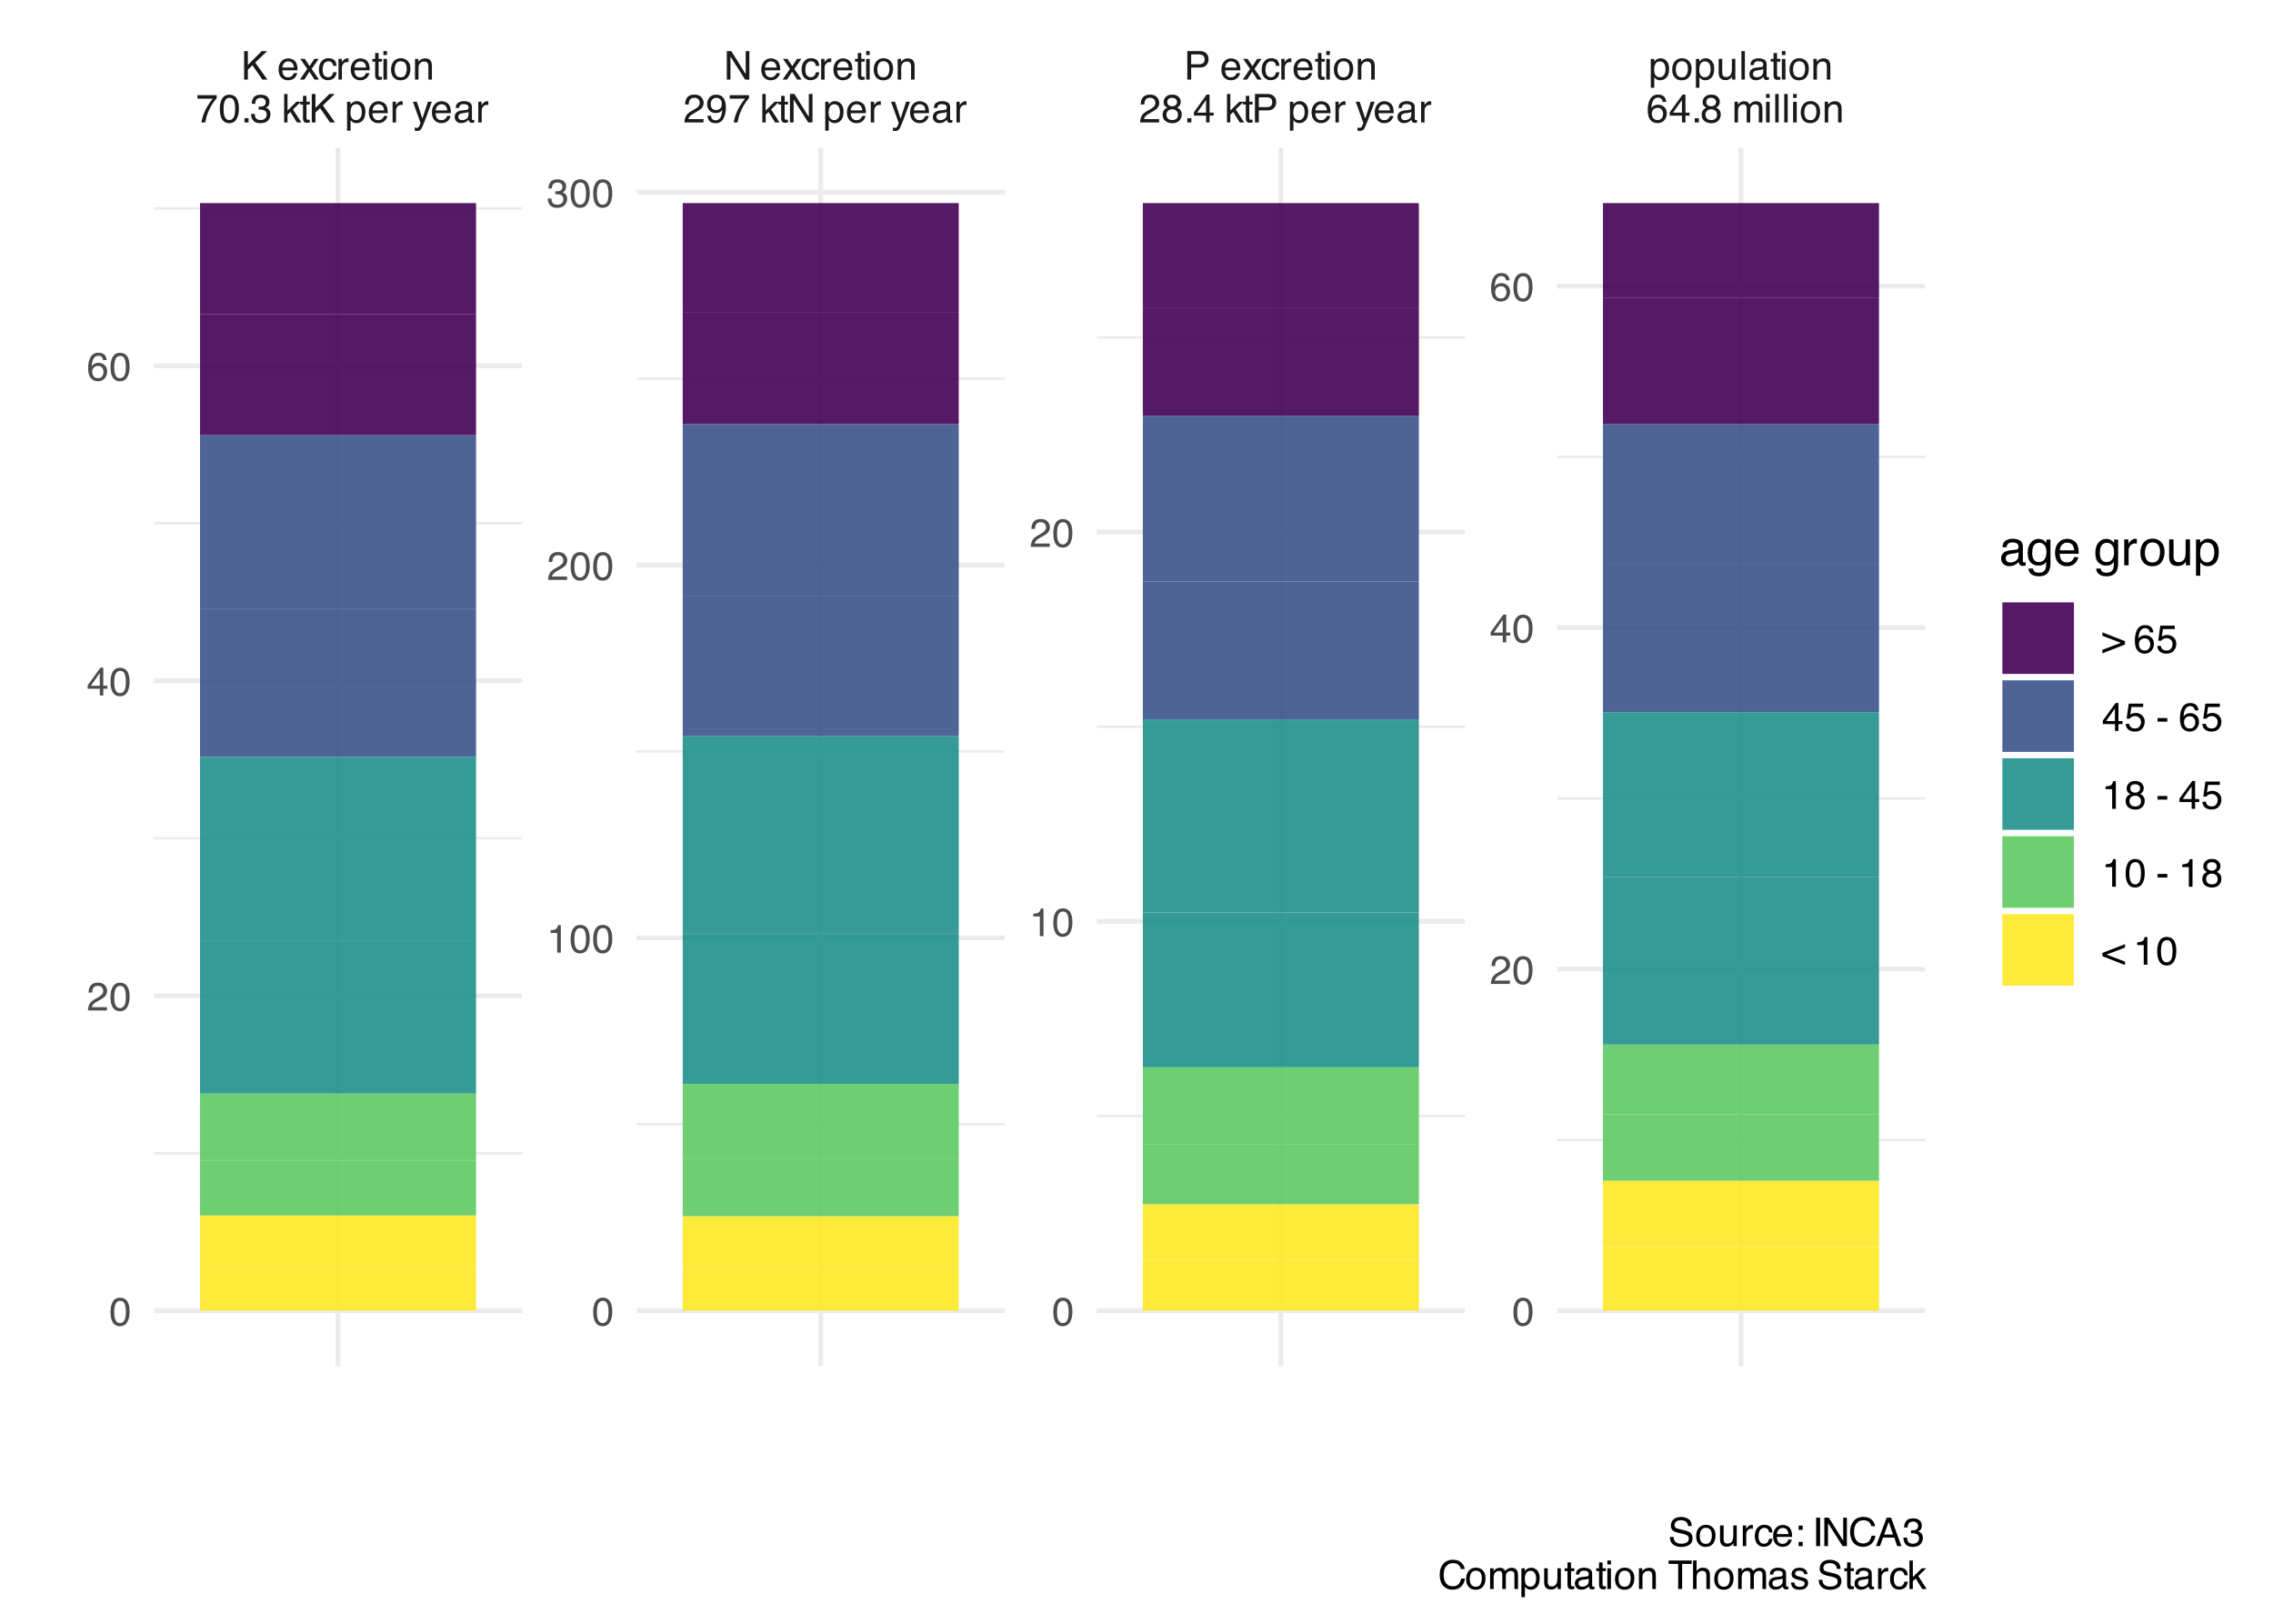 <?xml version="1.0" encoding="UTF-8"?>
<svg xmlns="http://www.w3.org/2000/svg" xmlns:xlink="http://www.w3.org/1999/xlink" width="504" height="360" viewBox="0 0 504 360">
<defs>
<g>
<g id="glyph-0-0">
<path d="M 0.281 0 L 0.281 -6.312 L 5.297 -6.312 L 5.297 0 Z M 4.5 -0.797 L 4.5 -5.516 L 1.078 -5.516 L 1.078 -0.797 Z M 4.5 -0.797 "/>
</g>
<g id="glyph-0-1">
<path d="M 0.672 -6.312 L 1.5 -6.312 L 1.5 -3.234 L 4.578 -6.312 L 5.766 -6.312 L 3.141 -3.766 L 5.828 0 L 4.719 0 L 2.516 -3.172 L 1.5 -2.203 L 1.5 0 L 0.672 0 Z M 0.672 -6.312 "/>
</g>
<g id="glyph-0-2">
</g>
<g id="glyph-0-3">
<path d="M 2.484 -4.703 C 2.805 -4.703 3.117 -4.625 3.422 -4.469 C 3.734 -4.32 3.969 -4.125 4.125 -3.875 C 4.281 -3.645 4.383 -3.375 4.438 -3.062 C 4.488 -2.852 4.516 -2.516 4.516 -2.047 L 1.141 -2.047 C 1.148 -1.586 1.258 -1.211 1.469 -0.922 C 1.676 -0.641 1.992 -0.5 2.422 -0.5 C 2.828 -0.5 3.148 -0.633 3.391 -0.906 C 3.523 -1.062 3.625 -1.238 3.688 -1.438 L 4.453 -1.438 C 4.43 -1.27 4.363 -1.082 4.25 -0.875 C 4.133 -0.664 4.004 -0.5 3.859 -0.375 C 3.629 -0.145 3.344 0.008 3 0.094 C 2.812 0.133 2.598 0.156 2.359 0.156 C 1.785 0.156 1.301 -0.051 0.906 -0.469 C 0.508 -0.883 0.312 -1.469 0.312 -2.219 C 0.312 -2.945 0.508 -3.539 0.906 -4 C 1.312 -4.469 1.836 -4.703 2.484 -4.703 Z M 3.719 -2.672 C 3.688 -3.004 3.613 -3.27 3.5 -3.469 C 3.281 -3.844 2.926 -4.031 2.438 -4.031 C 2.082 -4.031 1.785 -3.898 1.547 -3.641 C 1.305 -3.391 1.176 -3.066 1.156 -2.672 Z M 2.406 -4.719 Z M 2.406 -4.719 "/>
</g>
<g id="glyph-0-4">
<path d="M 0.125 -4.594 L 1.125 -4.594 L 2.188 -2.984 L 3.25 -4.594 L 4.203 -4.578 L 2.641 -2.359 L 4.266 0 L 3.281 0 L 2.141 -1.734 L 1.031 0 L 0.047 0 L 1.672 -2.359 Z M 0.125 -4.594 "/>
</g>
<g id="glyph-0-5">
<path d="M 2.344 -4.734 C 2.863 -4.734 3.285 -4.609 3.609 -4.359 C 3.93 -4.109 4.125 -3.672 4.188 -3.047 L 3.438 -3.047 C 3.395 -3.336 3.289 -3.578 3.125 -3.766 C 2.957 -3.953 2.695 -4.047 2.344 -4.047 C 1.852 -4.047 1.5 -3.801 1.281 -3.312 C 1.145 -3.008 1.078 -2.629 1.078 -2.172 C 1.078 -1.703 1.172 -1.312 1.359 -1 C 1.555 -0.688 1.867 -0.531 2.297 -0.531 C 2.609 -0.531 2.859 -0.625 3.047 -0.812 C 3.234 -1.008 3.363 -1.281 3.438 -1.625 L 4.188 -1.625 C 4.102 -1.02 3.891 -0.57 3.547 -0.281 C 3.203 0 2.766 0.141 2.234 0.141 C 1.629 0.141 1.145 -0.078 0.781 -0.516 C 0.426 -0.961 0.25 -1.516 0.25 -2.172 C 0.25 -2.984 0.445 -3.613 0.844 -4.062 C 1.238 -4.508 1.738 -4.734 2.344 -4.734 Z M 2.219 -4.719 Z M 2.219 -4.719 "/>
</g>
<g id="glyph-0-6">
<path d="M 0.594 -4.594 L 1.328 -4.594 L 1.328 -3.812 C 1.379 -3.957 1.523 -4.141 1.766 -4.359 C 2.004 -4.586 2.273 -4.703 2.578 -4.703 C 2.586 -4.703 2.609 -4.695 2.641 -4.688 C 2.68 -4.688 2.742 -4.688 2.828 -4.688 L 2.828 -3.859 C 2.773 -3.867 2.727 -3.875 2.688 -3.875 C 2.656 -3.883 2.617 -3.891 2.578 -3.891 C 2.18 -3.891 1.879 -3.766 1.672 -3.516 C 1.461 -3.266 1.359 -2.973 1.359 -2.641 L 1.359 0 L 0.594 0 Z M 0.594 -4.594 "/>
</g>
<g id="glyph-0-7">
<path d="M 0.719 -5.891 L 1.5 -5.891 L 1.5 -4.594 L 2.234 -4.594 L 2.234 -3.969 L 1.5 -3.969 L 1.5 -0.969 C 1.5 -0.801 1.555 -0.691 1.672 -0.641 C 1.723 -0.609 1.82 -0.594 1.969 -0.594 C 2 -0.594 2.035 -0.594 2.078 -0.594 C 2.129 -0.594 2.18 -0.598 2.234 -0.609 L 2.234 0 C 2.148 0.02 2.055 0.035 1.953 0.047 C 1.859 0.066 1.758 0.078 1.656 0.078 C 1.289 0.078 1.039 -0.016 0.906 -0.203 C 0.781 -0.391 0.719 -0.629 0.719 -0.922 L 0.719 -3.969 L 0.094 -3.969 L 0.094 -4.594 L 0.719 -4.594 Z M 0.719 -5.891 "/>
</g>
<g id="glyph-0-8">
<path d="M 0.562 -4.578 L 1.359 -4.578 L 1.359 0 L 0.562 0 Z M 0.562 -6.312 L 1.359 -6.312 L 1.359 -5.438 L 0.562 -5.438 Z M 0.562 -6.312 "/>
</g>
<g id="glyph-0-9">
<path d="M 2.391 -0.5 C 2.898 -0.5 3.25 -0.691 3.438 -1.078 C 3.633 -1.461 3.734 -1.895 3.734 -2.375 C 3.734 -2.801 3.664 -3.148 3.531 -3.422 C 3.312 -3.848 2.938 -4.062 2.406 -4.062 C 1.926 -4.062 1.578 -3.879 1.359 -3.516 C 1.148 -3.16 1.047 -2.727 1.047 -2.219 C 1.047 -1.727 1.148 -1.316 1.359 -0.984 C 1.578 -0.66 1.922 -0.5 2.391 -0.5 Z M 2.422 -4.734 C 3.016 -4.734 3.516 -4.535 3.922 -4.141 C 4.336 -3.742 4.547 -3.16 4.547 -2.391 C 4.547 -1.648 4.363 -1.035 4 -0.547 C 3.633 -0.066 3.07 0.172 2.312 0.172 C 1.688 0.172 1.188 -0.039 0.812 -0.469 C 0.438 -0.895 0.25 -1.473 0.25 -2.203 C 0.25 -2.973 0.445 -3.586 0.844 -4.047 C 1.238 -4.504 1.766 -4.734 2.422 -4.734 Z M 2.391 -4.719 Z M 2.391 -4.719 "/>
</g>
<g id="glyph-0-10">
<path d="M 0.562 -4.594 L 1.297 -4.594 L 1.297 -3.953 C 1.516 -4.211 1.742 -4.398 1.984 -4.516 C 2.234 -4.641 2.508 -4.703 2.812 -4.703 C 3.457 -4.703 3.895 -4.473 4.125 -4.016 C 4.25 -3.766 4.312 -3.41 4.312 -2.953 L 4.312 0 L 3.531 0 L 3.531 -2.906 C 3.531 -3.176 3.488 -3.398 3.406 -3.578 C 3.27 -3.859 3.02 -4 2.656 -4 C 2.477 -4 2.328 -3.984 2.203 -3.953 C 1.992 -3.891 1.812 -3.766 1.656 -3.578 C 1.52 -3.422 1.43 -3.258 1.391 -3.094 C 1.359 -2.938 1.344 -2.707 1.344 -2.406 L 1.344 0 L 0.562 0 Z M 2.391 -4.719 Z M 2.391 -4.719 "/>
</g>
<g id="glyph-0-11">
<path d="M 4.594 -6.047 L 4.594 -5.375 C 4.395 -5.176 4.129 -4.836 3.797 -4.359 C 3.473 -3.891 3.188 -3.379 2.938 -2.828 C 2.688 -2.297 2.5 -1.812 2.375 -1.375 C 2.289 -1.082 2.18 -0.625 2.047 0 L 1.203 0 C 1.391 -1.176 1.816 -2.344 2.484 -3.5 C 2.879 -4.188 3.289 -4.773 3.719 -5.266 L 0.328 -5.266 L 0.328 -6.047 Z M 4.594 -6.047 "/>
</g>
<g id="glyph-0-12">
<path d="M 2.375 -6.156 C 3.176 -6.156 3.754 -5.828 4.109 -5.172 C 4.379 -4.66 4.516 -3.961 4.516 -3.078 C 4.516 -2.242 4.391 -1.555 4.141 -1.016 C 3.785 -0.223 3.195 0.172 2.375 0.172 C 1.633 0.172 1.082 -0.148 0.719 -0.797 C 0.426 -1.328 0.281 -2.047 0.281 -2.953 C 0.281 -3.648 0.367 -4.25 0.547 -4.75 C 0.879 -5.688 1.488 -6.156 2.375 -6.156 Z M 2.375 -0.531 C 2.77 -0.531 3.086 -0.707 3.328 -1.062 C 3.566 -1.426 3.688 -2.086 3.688 -3.047 C 3.688 -3.754 3.598 -4.332 3.422 -4.781 C 3.254 -5.227 2.922 -5.453 2.422 -5.453 C 1.973 -5.453 1.641 -5.238 1.422 -4.812 C 1.211 -4.383 1.109 -3.754 1.109 -2.922 C 1.109 -2.297 1.176 -1.789 1.312 -1.406 C 1.52 -0.82 1.875 -0.531 2.375 -0.531 Z M 2.375 -0.531 "/>
</g>
<g id="glyph-0-13">
<path d="M 0.75 -0.938 L 1.656 -0.938 L 1.656 0 L 0.75 0 Z M 0.75 -0.938 "/>
</g>
<g id="glyph-0-14">
<path d="M 2.281 0.172 C 1.551 0.172 1.02 -0.023 0.688 -0.422 C 0.363 -0.828 0.203 -1.316 0.203 -1.891 L 1.016 -1.891 C 1.047 -1.492 1.117 -1.203 1.234 -1.016 C 1.441 -0.691 1.805 -0.531 2.328 -0.531 C 2.734 -0.531 3.055 -0.641 3.297 -0.859 C 3.547 -1.078 3.672 -1.359 3.672 -1.703 C 3.672 -2.129 3.539 -2.426 3.281 -2.594 C 3.031 -2.758 2.672 -2.844 2.203 -2.844 C 2.148 -2.844 2.098 -2.844 2.047 -2.844 C 1.992 -2.844 1.941 -2.844 1.891 -2.844 L 1.891 -3.516 C 1.973 -3.516 2.039 -3.508 2.094 -3.5 C 2.145 -3.5 2.203 -3.5 2.266 -3.5 C 2.555 -3.5 2.797 -3.547 2.984 -3.641 C 3.305 -3.797 3.469 -4.082 3.469 -4.5 C 3.469 -4.801 3.359 -5.035 3.141 -5.203 C 2.922 -5.367 2.672 -5.453 2.391 -5.453 C 1.867 -5.453 1.508 -5.281 1.312 -4.938 C 1.207 -4.75 1.145 -4.477 1.125 -4.125 L 0.359 -4.125 C 0.359 -4.582 0.453 -4.973 0.641 -5.297 C 0.953 -5.867 1.504 -6.156 2.297 -6.156 C 2.93 -6.156 3.422 -6.016 3.766 -5.734 C 4.109 -5.461 4.281 -5.062 4.281 -4.531 C 4.281 -4.145 4.176 -3.836 3.969 -3.609 C 3.844 -3.461 3.68 -3.348 3.484 -3.266 C 3.805 -3.172 4.055 -3 4.234 -2.75 C 4.422 -2.5 4.516 -2.191 4.516 -1.828 C 4.516 -1.234 4.316 -0.75 3.922 -0.375 C 3.535 -0.008 2.988 0.172 2.281 0.172 Z M 2.281 0.172 "/>
</g>
<g id="glyph-0-15">
<path d="M 0.547 -6.312 L 1.297 -6.312 L 1.297 -2.641 L 3.281 -4.594 L 4.266 -4.594 L 2.5 -2.875 L 4.359 0 L 3.375 0 L 1.938 -2.312 L 1.297 -1.734 L 1.297 0 L 0.547 0 Z M 0.547 -6.312 "/>
</g>
<g id="glyph-0-16">
<path d="M 2.516 -0.516 C 2.867 -0.516 3.164 -0.664 3.406 -0.969 C 3.645 -1.27 3.766 -1.723 3.766 -2.328 C 3.766 -2.691 3.711 -3.004 3.609 -3.266 C 3.41 -3.773 3.047 -4.031 2.516 -4.031 C 1.973 -4.031 1.602 -3.766 1.406 -3.234 C 1.301 -2.941 1.25 -2.578 1.25 -2.141 C 1.25 -1.785 1.301 -1.484 1.406 -1.234 C 1.602 -0.754 1.973 -0.516 2.516 -0.516 Z M 0.5 -4.578 L 1.266 -4.578 L 1.266 -3.969 C 1.41 -4.176 1.578 -4.336 1.766 -4.453 C 2.023 -4.629 2.332 -4.719 2.688 -4.719 C 3.207 -4.719 3.648 -4.516 4.016 -4.109 C 4.379 -3.711 4.562 -3.145 4.562 -2.406 C 4.562 -1.395 4.297 -0.676 3.766 -0.25 C 3.43 0.02 3.047 0.156 2.609 0.156 C 2.266 0.156 1.973 0.078 1.734 -0.078 C 1.598 -0.16 1.445 -0.305 1.281 -0.516 L 1.281 1.828 L 0.5 1.828 Z M 0.5 -4.578 "/>
</g>
<g id="glyph-0-17">
<path d="M 3.438 -4.594 L 4.297 -4.594 C 4.18 -4.301 3.938 -3.629 3.562 -2.578 C 3.289 -1.785 3.055 -1.145 2.859 -0.656 C 2.41 0.52 2.094 1.238 1.906 1.5 C 1.727 1.758 1.414 1.891 0.969 1.891 C 0.863 1.891 0.781 1.883 0.719 1.875 C 0.664 1.863 0.594 1.848 0.5 1.828 L 0.5 1.125 C 0.633 1.156 0.734 1.176 0.797 1.188 C 0.859 1.195 0.91 1.203 0.953 1.203 C 1.098 1.203 1.203 1.176 1.266 1.125 C 1.336 1.082 1.395 1.023 1.438 0.953 C 1.457 0.93 1.508 0.812 1.594 0.594 C 1.688 0.383 1.754 0.234 1.797 0.141 L 0.094 -4.594 L 0.969 -4.594 L 2.203 -0.859 Z M 2.188 -4.719 Z M 2.188 -4.719 "/>
</g>
<g id="glyph-0-18">
<path d="M 1.156 -1.219 C 1.156 -1 1.238 -0.82 1.406 -0.688 C 1.57 -0.562 1.766 -0.5 1.984 -0.5 C 2.254 -0.5 2.52 -0.562 2.781 -0.688 C 3.207 -0.895 3.422 -1.238 3.422 -1.719 L 3.422 -2.344 C 3.328 -2.281 3.203 -2.227 3.047 -2.188 C 2.898 -2.145 2.754 -2.117 2.609 -2.109 L 2.141 -2.047 C 1.867 -2.004 1.66 -1.945 1.516 -1.875 C 1.273 -1.738 1.156 -1.52 1.156 -1.219 Z M 3.031 -2.781 C 3.207 -2.812 3.328 -2.891 3.391 -3.016 C 3.422 -3.078 3.438 -3.176 3.438 -3.312 C 3.438 -3.57 3.344 -3.758 3.156 -3.875 C 2.969 -4 2.703 -4.062 2.359 -4.062 C 1.953 -4.062 1.664 -3.953 1.5 -3.734 C 1.406 -3.609 1.344 -3.43 1.312 -3.203 L 0.594 -3.203 C 0.602 -3.766 0.785 -4.156 1.141 -4.375 C 1.492 -4.602 1.906 -4.719 2.375 -4.719 C 2.914 -4.719 3.352 -4.613 3.688 -4.406 C 4.02 -4.195 4.188 -3.875 4.188 -3.438 L 4.188 -0.797 C 4.188 -0.711 4.203 -0.645 4.234 -0.594 C 4.273 -0.551 4.348 -0.531 4.453 -0.531 C 4.484 -0.531 4.52 -0.531 4.562 -0.531 C 4.602 -0.531 4.648 -0.535 4.703 -0.547 L 4.703 0.016 C 4.578 0.055 4.484 0.078 4.422 0.078 C 4.359 0.086 4.273 0.094 4.172 0.094 C 3.898 0.094 3.707 0 3.594 -0.188 C 3.531 -0.281 3.484 -0.422 3.453 -0.609 C 3.297 -0.398 3.07 -0.219 2.781 -0.062 C 2.488 0.082 2.16 0.156 1.797 0.156 C 1.367 0.156 1.02 0.023 0.75 -0.234 C 0.488 -0.492 0.359 -0.816 0.359 -1.203 C 0.359 -1.629 0.488 -1.957 0.75 -2.188 C 1.02 -2.426 1.367 -2.578 1.797 -2.641 Z M 2.391 -4.719 Z M 2.391 -4.719 "/>
</g>
<g id="glyph-0-19">
<path d="M 0.672 -6.312 L 1.672 -6.312 L 4.859 -1.203 L 4.859 -6.312 L 5.672 -6.312 L 5.672 0 L 4.719 0 L 1.484 -5.109 L 1.484 0 L 0.672 0 Z M 3.125 -6.312 Z M 3.125 -6.312 "/>
</g>
<g id="glyph-0-20">
<path d="M 0.281 0 C 0.301 -0.531 0.406 -0.988 0.594 -1.375 C 0.789 -1.77 1.164 -2.129 1.719 -2.453 L 2.547 -2.922 C 2.91 -3.141 3.164 -3.328 3.312 -3.484 C 3.551 -3.711 3.672 -3.984 3.672 -4.297 C 3.672 -4.648 3.562 -4.93 3.344 -5.141 C 3.133 -5.359 2.848 -5.469 2.484 -5.469 C 1.961 -5.469 1.598 -5.266 1.391 -4.859 C 1.285 -4.648 1.227 -4.352 1.219 -3.969 L 0.422 -3.969 C 0.43 -4.5 0.531 -4.938 0.719 -5.281 C 1.051 -5.875 1.645 -6.172 2.5 -6.172 C 3.195 -6.172 3.707 -5.977 4.031 -5.594 C 4.363 -5.219 4.531 -4.797 4.531 -4.328 C 4.531 -3.836 4.352 -3.414 4 -3.062 C 3.801 -2.863 3.441 -2.617 2.922 -2.328 L 2.344 -2 C 2.062 -1.844 1.836 -1.695 1.672 -1.562 C 1.391 -1.312 1.211 -1.035 1.141 -0.734 L 4.5 -0.734 L 4.5 0 Z M 0.281 0 "/>
</g>
<g id="glyph-0-21">
<path d="M 1.172 -1.484 C 1.191 -1.055 1.352 -0.758 1.656 -0.594 C 1.82 -0.508 2 -0.469 2.188 -0.469 C 2.562 -0.469 2.879 -0.617 3.141 -0.922 C 3.398 -1.234 3.582 -1.863 3.688 -2.812 C 3.52 -2.539 3.305 -2.348 3.047 -2.234 C 2.797 -2.129 2.523 -2.078 2.234 -2.078 C 1.641 -2.078 1.172 -2.258 0.828 -2.625 C 0.484 -2.988 0.312 -3.461 0.312 -4.047 C 0.312 -4.609 0.477 -5.098 0.812 -5.516 C 1.156 -5.941 1.66 -6.156 2.328 -6.156 C 3.223 -6.156 3.844 -5.754 4.188 -4.953 C 4.375 -4.504 4.469 -3.945 4.469 -3.281 C 4.469 -2.531 4.352 -1.863 4.125 -1.281 C 3.75 -0.312 3.113 0.172 2.219 0.172 C 1.625 0.172 1.172 0.016 0.859 -0.297 C 0.547 -0.609 0.391 -1.004 0.391 -1.484 Z M 2.344 -2.75 C 2.645 -2.75 2.922 -2.848 3.172 -3.047 C 3.43 -3.254 3.562 -3.609 3.562 -4.109 C 3.562 -4.566 3.445 -4.906 3.219 -5.125 C 2.988 -5.344 2.695 -5.453 2.344 -5.453 C 1.969 -5.453 1.664 -5.32 1.438 -5.062 C 1.219 -4.812 1.109 -4.477 1.109 -4.062 C 1.109 -3.656 1.207 -3.332 1.406 -3.094 C 1.602 -2.863 1.914 -2.75 2.344 -2.75 Z M 2.344 -2.75 "/>
</g>
<g id="glyph-0-22">
<path d="M 0.75 -6.312 L 3.594 -6.312 C 4.156 -6.312 4.609 -6.148 4.953 -5.828 C 5.297 -5.516 5.469 -5.07 5.469 -4.5 C 5.469 -4.008 5.312 -3.582 5 -3.219 C 4.695 -2.852 4.227 -2.672 3.594 -2.672 L 1.609 -2.672 L 1.609 0 L 0.75 0 Z M 4.594 -4.5 C 4.594 -4.957 4.422 -5.27 4.078 -5.438 C 3.891 -5.531 3.633 -5.578 3.312 -5.578 L 1.609 -5.578 L 1.609 -3.391 L 3.312 -3.391 C 3.695 -3.391 4.004 -3.469 4.234 -3.625 C 4.473 -3.789 4.594 -4.082 4.594 -4.5 Z M 4.594 -4.5 "/>
</g>
<g id="glyph-0-23">
<path d="M 2.391 -3.578 C 2.734 -3.578 3 -3.672 3.188 -3.859 C 3.383 -4.047 3.484 -4.273 3.484 -4.547 C 3.484 -4.773 3.391 -4.984 3.203 -5.172 C 3.016 -5.359 2.734 -5.453 2.359 -5.453 C 1.992 -5.453 1.727 -5.359 1.562 -5.172 C 1.395 -4.984 1.312 -4.758 1.312 -4.5 C 1.312 -4.207 1.414 -3.977 1.625 -3.812 C 1.844 -3.656 2.098 -3.578 2.391 -3.578 Z M 2.438 -0.531 C 2.801 -0.531 3.098 -0.625 3.328 -0.812 C 3.566 -1.008 3.688 -1.301 3.688 -1.688 C 3.688 -2.082 3.562 -2.383 3.312 -2.594 C 3.07 -2.801 2.766 -2.906 2.391 -2.906 C 2.016 -2.906 1.707 -2.797 1.469 -2.578 C 1.238 -2.367 1.125 -2.078 1.125 -1.703 C 1.125 -1.391 1.227 -1.113 1.438 -0.875 C 1.656 -0.645 1.988 -0.531 2.438 -0.531 Z M 1.344 -3.281 C 1.125 -3.375 0.957 -3.477 0.844 -3.594 C 0.613 -3.82 0.5 -4.125 0.5 -4.5 C 0.5 -4.957 0.664 -5.348 1 -5.672 C 1.332 -6.004 1.801 -6.172 2.406 -6.172 C 3 -6.172 3.461 -6.016 3.797 -5.703 C 4.129 -5.391 4.297 -5.023 4.297 -4.609 C 4.297 -4.223 4.195 -3.914 4 -3.688 C 3.895 -3.551 3.727 -3.414 3.5 -3.281 C 3.758 -3.164 3.961 -3.031 4.109 -2.875 C 4.379 -2.594 4.516 -2.223 4.516 -1.766 C 4.516 -1.223 4.332 -0.766 3.969 -0.391 C 3.602 -0.016 3.086 0.172 2.422 0.172 C 1.828 0.172 1.32 0.008 0.906 -0.312 C 0.488 -0.633 0.281 -1.109 0.281 -1.734 C 0.281 -2.086 0.367 -2.395 0.547 -2.656 C 0.723 -2.926 0.988 -3.133 1.344 -3.281 Z M 1.344 -3.281 "/>
</g>
<g id="glyph-0-24">
<path d="M 2.906 -2.172 L 2.906 -4.969 L 0.938 -2.172 Z M 2.922 0 L 2.922 -1.5 L 0.219 -1.5 L 0.219 -2.266 L 3.047 -6.172 L 3.688 -6.172 L 3.688 -2.172 L 4.594 -2.172 L 4.594 -1.5 L 3.688 -1.5 L 3.688 0 Z M 2.922 0 "/>
</g>
<g id="glyph-0-25">
<path d="M 1.344 -4.594 L 1.344 -1.547 C 1.344 -1.305 1.379 -1.113 1.453 -0.969 C 1.586 -0.695 1.844 -0.562 2.219 -0.562 C 2.758 -0.562 3.125 -0.801 3.312 -1.281 C 3.426 -1.539 3.484 -1.895 3.484 -2.344 L 3.484 -4.594 L 4.25 -4.594 L 4.25 0 L 3.516 0 L 3.531 -0.672 C 3.426 -0.504 3.301 -0.359 3.156 -0.234 C 2.863 0.004 2.504 0.125 2.078 0.125 C 1.422 0.125 0.977 -0.094 0.75 -0.531 C 0.613 -0.77 0.547 -1.082 0.547 -1.469 L 0.547 -4.594 Z M 2.406 -4.719 Z M 2.406 -4.719 "/>
</g>
<g id="glyph-0-26">
<path d="M 0.594 -6.312 L 1.359 -6.312 L 1.359 0 L 0.594 0 Z M 0.594 -6.312 "/>
</g>
<g id="glyph-0-27">
<path d="M 2.578 -6.172 C 3.266 -6.172 3.742 -5.992 4.016 -5.641 C 4.285 -5.285 4.422 -4.922 4.422 -4.547 L 3.656 -4.547 C 3.602 -4.785 3.531 -4.973 3.438 -5.109 C 3.25 -5.367 2.961 -5.5 2.578 -5.5 C 2.148 -5.5 1.805 -5.297 1.547 -4.891 C 1.297 -4.492 1.156 -3.926 1.125 -3.188 C 1.301 -3.445 1.523 -3.641 1.797 -3.766 C 2.047 -3.879 2.32 -3.938 2.625 -3.938 C 3.133 -3.938 3.582 -3.77 3.969 -3.438 C 4.352 -3.113 4.547 -2.625 4.547 -1.969 C 4.547 -1.414 4.363 -0.922 4 -0.484 C 3.633 -0.055 3.117 0.156 2.453 0.156 C 1.867 0.156 1.367 -0.062 0.953 -0.5 C 0.535 -0.938 0.328 -1.672 0.328 -2.703 C 0.328 -3.461 0.422 -4.109 0.609 -4.641 C 0.961 -5.66 1.617 -6.172 2.578 -6.172 Z M 2.516 -0.531 C 2.922 -0.531 3.223 -0.664 3.422 -0.938 C 3.629 -1.207 3.734 -1.531 3.734 -1.906 C 3.734 -2.219 3.641 -2.516 3.453 -2.797 C 3.273 -3.086 2.953 -3.234 2.484 -3.234 C 2.148 -3.234 1.859 -3.125 1.609 -2.906 C 1.359 -2.688 1.234 -2.352 1.234 -1.906 C 1.234 -1.52 1.344 -1.191 1.562 -0.922 C 1.789 -0.66 2.109 -0.531 2.516 -0.531 Z M 2.516 -0.531 "/>
</g>
<g id="glyph-0-28">
<path d="M 0.562 -4.594 L 1.328 -4.594 L 1.328 -3.953 C 1.516 -4.172 1.68 -4.332 1.828 -4.438 C 2.086 -4.613 2.379 -4.703 2.703 -4.703 C 3.066 -4.703 3.359 -4.613 3.578 -4.438 C 3.703 -4.332 3.816 -4.18 3.922 -3.984 C 4.098 -4.223 4.301 -4.398 4.531 -4.516 C 4.758 -4.641 5.02 -4.703 5.312 -4.703 C 5.926 -4.703 6.348 -4.477 6.578 -4.031 C 6.691 -3.789 6.75 -3.469 6.75 -3.062 L 6.75 0 L 5.953 0 L 5.953 -3.203 C 5.953 -3.504 5.875 -3.711 5.719 -3.828 C 5.57 -3.941 5.383 -4 5.156 -4 C 4.852 -4 4.594 -3.895 4.375 -3.688 C 4.156 -3.488 4.047 -3.148 4.047 -2.672 L 4.047 0 L 3.266 0 L 3.266 -3 C 3.266 -3.312 3.227 -3.539 3.156 -3.688 C 3.039 -3.895 2.82 -4 2.5 -4 C 2.207 -4 1.941 -3.883 1.703 -3.656 C 1.461 -3.438 1.344 -3.031 1.344 -2.438 L 1.344 0 L 0.562 0 Z M 0.562 -4.594 "/>
</g>
<g id="glyph-0-29">
<path d="M 0.844 -4.359 L 0.844 -4.953 C 1.395 -5.004 1.781 -5.094 2 -5.219 C 2.227 -5.344 2.395 -5.645 2.5 -6.125 L 3.109 -6.125 L 3.109 0 L 2.297 0 L 2.297 -4.359 Z M 0.844 -4.359 "/>
</g>
<g id="glyph-0-30">
<path d="M 5.141 -1.875 L 0.125 0.078 L 0.125 -0.688 L 4.219 -2.25 L 0.125 -3.797 L 0.125 -4.562 L 5.141 -2.609 Z M 5.141 -1.875 "/>
</g>
<g id="glyph-0-31">
<path d="M 1.094 -1.562 C 1.133 -1.125 1.336 -0.82 1.703 -0.656 C 1.879 -0.57 2.094 -0.531 2.344 -0.531 C 2.801 -0.531 3.141 -0.676 3.359 -0.969 C 3.578 -1.258 3.688 -1.582 3.688 -1.938 C 3.688 -2.363 3.555 -2.691 3.297 -2.922 C 3.035 -3.16 2.719 -3.281 2.344 -3.281 C 2.082 -3.281 1.852 -3.227 1.656 -3.125 C 1.469 -3.02 1.305 -2.879 1.172 -2.703 L 0.5 -2.734 L 0.969 -6.047 L 4.172 -6.047 L 4.172 -5.297 L 1.562 -5.297 L 1.297 -3.594 C 1.43 -3.695 1.566 -3.773 1.703 -3.828 C 1.93 -3.93 2.195 -3.984 2.5 -3.984 C 3.062 -3.984 3.535 -3.801 3.922 -3.438 C 4.316 -3.07 4.516 -2.609 4.516 -2.047 C 4.516 -1.461 4.332 -0.945 3.969 -0.5 C 3.613 -0.062 3.047 0.156 2.266 0.156 C 1.754 0.156 1.305 0.016 0.922 -0.266 C 0.547 -0.547 0.332 -0.977 0.281 -1.562 Z M 1.094 -1.562 "/>
</g>
<g id="glyph-0-32">
<path d="M 0.359 -2.844 L 2.516 -2.844 L 2.516 -2.047 L 0.359 -2.047 Z M 0.359 -2.844 "/>
</g>
<g id="glyph-0-33">
<path d="M 0.125 -2.609 L 5.141 -4.562 L 5.141 -3.797 L 1.031 -2.25 L 5.141 -0.688 L 5.141 0.078 L 0.125 -1.891 Z M 0.125 -2.609 "/>
</g>
<g id="glyph-0-34">
<path d="M 1.234 -2.031 C 1.254 -1.676 1.336 -1.383 1.484 -1.156 C 1.766 -0.738 2.266 -0.531 2.984 -0.531 C 3.305 -0.531 3.598 -0.578 3.859 -0.672 C 4.367 -0.848 4.625 -1.164 4.625 -1.625 C 4.625 -1.969 4.516 -2.211 4.297 -2.359 C 4.078 -2.504 3.738 -2.629 3.281 -2.734 L 2.422 -2.922 C 1.859 -3.055 1.461 -3.195 1.234 -3.344 C 0.836 -3.602 0.641 -4 0.641 -4.531 C 0.641 -5.094 0.832 -5.555 1.219 -5.922 C 1.613 -6.285 2.172 -6.469 2.891 -6.469 C 3.555 -6.469 4.117 -6.305 4.578 -5.984 C 5.035 -5.672 5.266 -5.16 5.266 -4.453 L 4.469 -4.453 C 4.426 -4.797 4.332 -5.055 4.188 -5.234 C 3.926 -5.566 3.484 -5.734 2.859 -5.734 C 2.359 -5.734 2 -5.625 1.781 -5.406 C 1.562 -5.195 1.453 -4.953 1.453 -4.672 C 1.453 -4.359 1.578 -4.133 1.828 -4 C 2.004 -3.906 2.391 -3.789 2.984 -3.656 L 3.859 -3.453 C 4.285 -3.348 4.617 -3.211 4.859 -3.047 C 5.254 -2.754 5.453 -2.328 5.453 -1.766 C 5.453 -1.066 5.195 -0.566 4.688 -0.266 C 4.188 0.035 3.598 0.188 2.922 0.188 C 2.141 0.188 1.523 -0.016 1.078 -0.422 C 0.629 -0.816 0.41 -1.352 0.422 -2.031 Z M 2.953 -6.484 Z M 2.953 -6.484 "/>
</g>
<g id="glyph-0-35">
<path d="M 0.969 -4.547 L 1.875 -4.547 L 1.875 -3.609 L 0.969 -3.609 Z M 0.969 -0.938 L 1.875 -0.938 L 1.875 0 L 0.969 0 Z M 0.969 -0.938 "/>
</g>
<g id="glyph-0-36">
<path d="M 0.859 -6.312 L 1.734 -6.312 L 1.734 0 L 0.859 0 Z M 0.859 -6.312 "/>
</g>
<g id="glyph-0-37">
<path d="M 3.328 -6.484 C 4.129 -6.484 4.75 -6.27 5.188 -5.844 C 5.625 -5.426 5.867 -4.953 5.922 -4.422 L 5.094 -4.422 C 5 -4.828 4.812 -5.145 4.531 -5.375 C 4.25 -5.613 3.852 -5.734 3.344 -5.734 C 2.719 -5.734 2.211 -5.516 1.828 -5.078 C 1.453 -4.641 1.266 -3.973 1.266 -3.078 C 1.266 -2.336 1.438 -1.738 1.781 -1.281 C 2.125 -0.82 2.633 -0.594 3.312 -0.594 C 3.945 -0.594 4.43 -0.832 4.766 -1.312 C 4.93 -1.57 5.062 -1.906 5.156 -2.312 L 5.984 -2.312 C 5.91 -1.656 5.664 -1.102 5.25 -0.656 C 4.75 -0.113 4.07 0.156 3.219 0.156 C 2.488 0.156 1.875 -0.062 1.375 -0.5 C 0.719 -1.094 0.391 -2 0.391 -3.219 C 0.391 -4.156 0.633 -4.922 1.125 -5.516 C 1.656 -6.16 2.391 -6.484 3.328 -6.484 Z M 3.156 -6.484 Z M 3.156 -6.484 "/>
</g>
<g id="glyph-0-38">
<path d="M 3.906 -2.578 L 2.953 -5.375 L 1.938 -2.578 Z M 2.5 -6.312 L 3.469 -6.312 L 5.766 0 L 4.828 0 L 4.188 -1.891 L 1.688 -1.891 L 1 0 L 0.125 0 Z M 2.5 -6.312 "/>
</g>
<g id="glyph-0-39">
<path d="M 5.266 -6.312 L 5.266 -5.562 L 3.141 -5.562 L 3.141 0 L 2.266 0 L 2.266 -5.562 L 0.141 -5.562 L 0.141 -6.312 Z M 5.266 -6.312 "/>
</g>
<g id="glyph-0-40">
<path d="M 0.562 -6.328 L 1.344 -6.328 L 1.344 -3.984 C 1.52 -4.211 1.68 -4.375 1.828 -4.469 C 2.078 -4.633 2.391 -4.719 2.766 -4.719 C 3.43 -4.719 3.883 -4.484 4.125 -4.016 C 4.25 -3.754 4.312 -3.398 4.312 -2.953 L 4.312 0 L 3.516 0 L 3.516 -2.906 C 3.516 -3.238 3.473 -3.484 3.391 -3.641 C 3.254 -3.891 2.992 -4.016 2.609 -4.016 C 2.285 -4.016 1.992 -3.906 1.734 -3.688 C 1.473 -3.469 1.344 -3.051 1.344 -2.438 L 1.344 0 L 0.562 0 Z M 0.562 -6.328 "/>
</g>
<g id="glyph-0-41">
<path d="M 1.031 -1.438 C 1.051 -1.188 1.113 -0.988 1.219 -0.844 C 1.414 -0.602 1.754 -0.484 2.234 -0.484 C 2.516 -0.484 2.766 -0.539 2.984 -0.656 C 3.203 -0.781 3.312 -0.973 3.312 -1.234 C 3.312 -1.43 3.223 -1.582 3.047 -1.688 C 2.941 -1.75 2.723 -1.82 2.391 -1.906 L 1.781 -2.062 C 1.383 -2.164 1.094 -2.273 0.906 -2.391 C 0.57 -2.598 0.406 -2.891 0.406 -3.266 C 0.406 -3.691 0.562 -4.039 0.875 -4.312 C 1.195 -4.582 1.617 -4.719 2.141 -4.719 C 2.836 -4.719 3.336 -4.516 3.641 -4.109 C 3.836 -3.848 3.93 -3.57 3.922 -3.281 L 3.203 -3.281 C 3.18 -3.457 3.117 -3.613 3.016 -3.75 C 2.836 -3.957 2.531 -4.062 2.094 -4.062 C 1.801 -4.062 1.578 -4.004 1.422 -3.891 C 1.273 -3.773 1.203 -3.629 1.203 -3.453 C 1.203 -3.254 1.301 -3.094 1.5 -2.969 C 1.613 -2.895 1.781 -2.832 2 -2.781 L 2.516 -2.656 C 3.066 -2.52 3.438 -2.391 3.625 -2.266 C 3.926 -2.066 4.078 -1.754 4.078 -1.328 C 4.078 -0.922 3.922 -0.566 3.609 -0.266 C 3.305 0.023 2.832 0.172 2.188 0.172 C 1.508 0.172 1.023 0.02 0.734 -0.281 C 0.453 -0.594 0.301 -0.977 0.281 -1.438 Z M 2.172 -4.719 Z M 2.172 -4.719 "/>
</g>
<g id="glyph-1-0">
<path d="M 0.359 0 L 0.359 -7.891 L 6.625 -7.891 L 6.625 0 Z M 5.625 -0.984 L 5.625 -6.906 L 1.344 -6.906 L 1.344 -0.984 Z M 5.625 -0.984 "/>
</g>
<g id="glyph-1-1">
<path d="M 1.453 -1.531 C 1.453 -1.25 1.551 -1.023 1.75 -0.859 C 1.957 -0.703 2.203 -0.625 2.484 -0.625 C 2.816 -0.625 3.145 -0.703 3.469 -0.859 C 4.008 -1.117 4.281 -1.551 4.281 -2.156 L 4.281 -2.922 C 4.156 -2.848 4 -2.785 3.812 -2.734 C 3.633 -2.691 3.453 -2.656 3.266 -2.625 L 2.688 -2.562 C 2.332 -2.508 2.066 -2.438 1.891 -2.344 C 1.598 -2.164 1.453 -1.895 1.453 -1.531 Z M 3.797 -3.484 C 4.016 -3.516 4.16 -3.609 4.234 -3.766 C 4.273 -3.848 4.297 -3.973 4.297 -4.141 C 4.297 -4.461 4.176 -4.695 3.938 -4.844 C 3.707 -5 3.375 -5.078 2.938 -5.078 C 2.438 -5.078 2.082 -4.941 1.875 -4.672 C 1.75 -4.516 1.672 -4.289 1.641 -4 L 0.734 -4 C 0.754 -4.707 0.984 -5.195 1.422 -5.469 C 1.867 -5.75 2.383 -5.891 2.969 -5.891 C 3.645 -5.891 4.191 -5.758 4.609 -5.5 C 5.035 -5.25 5.25 -4.848 5.25 -4.297 L 5.25 -0.984 C 5.25 -0.891 5.266 -0.812 5.297 -0.75 C 5.336 -0.688 5.426 -0.656 5.562 -0.656 C 5.602 -0.656 5.648 -0.656 5.703 -0.656 C 5.766 -0.664 5.82 -0.676 5.875 -0.688 L 5.875 0.031 C 5.727 0.07 5.613 0.098 5.531 0.109 C 5.457 0.117 5.352 0.125 5.219 0.125 C 4.883 0.125 4.641 0.004 4.484 -0.234 C 4.41 -0.359 4.359 -0.535 4.328 -0.766 C 4.129 -0.504 3.844 -0.281 3.469 -0.094 C 3.102 0.094 2.695 0.188 2.25 0.188 C 1.719 0.188 1.281 0.023 0.938 -0.297 C 0.602 -0.617 0.438 -1.023 0.438 -1.516 C 0.438 -2.047 0.602 -2.457 0.938 -2.75 C 1.27 -3.039 1.707 -3.223 2.25 -3.297 Z M 2.984 -5.891 Z M 2.984 -5.891 "/>
</g>
<g id="glyph-1-2">
<path d="M 2.734 -5.859 C 3.191 -5.859 3.586 -5.742 3.922 -5.516 C 4.098 -5.391 4.285 -5.207 4.484 -4.969 L 4.484 -5.703 L 5.375 -5.703 L 5.375 -0.469 C 5.375 0.258 5.266 0.836 5.047 1.266 C 4.648 2.047 3.895 2.438 2.781 2.438 C 2.156 2.438 1.629 2.297 1.203 2.016 C 0.785 1.734 0.551 1.301 0.5 0.719 L 1.484 0.719 C 1.535 0.969 1.629 1.164 1.766 1.312 C 1.984 1.531 2.328 1.641 2.797 1.641 C 3.535 1.641 4.02 1.375 4.25 0.844 C 4.383 0.539 4.445 -0.004 4.438 -0.797 C 4.25 -0.504 4.016 -0.285 3.734 -0.141 C 3.461 -0.004 3.109 0.062 2.672 0.062 C 2.047 0.062 1.5 -0.156 1.031 -0.594 C 0.562 -1.031 0.328 -1.758 0.328 -2.781 C 0.328 -3.75 0.562 -4.504 1.031 -5.047 C 1.5 -5.586 2.066 -5.859 2.734 -5.859 Z M 4.484 -2.906 C 4.484 -3.613 4.332 -4.141 4.031 -4.484 C 3.738 -4.828 3.367 -5 2.922 -5 C 2.234 -5 1.766 -4.68 1.516 -4.047 C 1.391 -3.703 1.328 -3.254 1.328 -2.703 C 1.328 -2.055 1.457 -1.562 1.719 -1.219 C 1.977 -0.883 2.332 -0.719 2.781 -0.719 C 3.469 -0.719 3.957 -1.031 4.25 -1.656 C 4.406 -2.008 4.484 -2.426 4.484 -2.906 Z M 2.859 -5.891 Z M 2.859 -5.891 "/>
</g>
<g id="glyph-1-3">
<path d="M 3.109 -5.875 C 3.516 -5.875 3.906 -5.781 4.281 -5.594 C 4.664 -5.406 4.961 -5.156 5.172 -4.844 C 5.359 -4.562 5.484 -4.223 5.547 -3.828 C 5.609 -3.566 5.641 -3.145 5.641 -2.562 L 1.422 -2.562 C 1.441 -1.977 1.578 -1.508 1.828 -1.156 C 2.086 -0.812 2.488 -0.641 3.031 -0.641 C 3.539 -0.641 3.945 -0.805 4.25 -1.141 C 4.414 -1.328 4.535 -1.551 4.609 -1.812 L 5.562 -1.812 C 5.531 -1.594 5.441 -1.352 5.297 -1.094 C 5.16 -0.832 5.004 -0.625 4.828 -0.469 C 4.535 -0.176 4.176 0.02 3.75 0.125 C 3.508 0.176 3.242 0.203 2.953 0.203 C 2.234 0.203 1.625 -0.055 1.125 -0.578 C 0.633 -1.098 0.391 -1.828 0.391 -2.766 C 0.391 -3.691 0.641 -4.441 1.141 -5.016 C 1.641 -5.586 2.297 -5.875 3.109 -5.875 Z M 4.641 -3.328 C 4.609 -3.754 4.52 -4.094 4.375 -4.344 C 4.102 -4.801 3.66 -5.031 3.047 -5.031 C 2.598 -5.031 2.223 -4.867 1.922 -4.547 C 1.629 -4.234 1.473 -3.828 1.453 -3.328 Z M 3.016 -5.891 Z M 3.016 -5.891 "/>
</g>
<g id="glyph-1-4">
</g>
<g id="glyph-1-5">
<path d="M 0.734 -5.75 L 1.656 -5.75 L 1.656 -4.766 C 1.727 -4.953 1.91 -5.18 2.203 -5.453 C 2.492 -5.734 2.832 -5.875 3.219 -5.875 C 3.238 -5.875 3.27 -5.875 3.312 -5.875 C 3.352 -5.875 3.426 -5.867 3.531 -5.859 L 3.531 -4.828 C 3.477 -4.836 3.426 -4.844 3.375 -4.844 C 3.32 -4.852 3.27 -4.859 3.219 -4.859 C 2.727 -4.859 2.352 -4.703 2.094 -4.391 C 1.832 -4.078 1.703 -3.719 1.703 -3.312 L 1.703 0 L 0.734 0 Z M 0.734 -5.75 "/>
</g>
<g id="glyph-1-6">
<path d="M 2.984 -0.625 C 3.629 -0.625 4.07 -0.863 4.312 -1.344 C 4.551 -1.832 4.672 -2.375 4.672 -2.969 C 4.672 -3.508 4.582 -3.945 4.406 -4.281 C 4.133 -4.812 3.664 -5.078 3 -5.078 C 2.406 -5.078 1.973 -4.848 1.703 -4.391 C 1.441 -3.941 1.312 -3.398 1.312 -2.766 C 1.312 -2.148 1.441 -1.641 1.703 -1.234 C 1.973 -0.828 2.398 -0.625 2.984 -0.625 Z M 3.031 -5.922 C 3.77 -5.922 4.395 -5.672 4.906 -5.172 C 5.414 -4.68 5.672 -3.957 5.672 -3 C 5.672 -2.07 5.445 -1.305 5 -0.703 C 4.551 -0.098 3.852 0.203 2.906 0.203 C 2.113 0.203 1.484 -0.062 1.016 -0.594 C 0.547 -1.125 0.312 -1.844 0.312 -2.75 C 0.312 -3.719 0.555 -4.488 1.047 -5.062 C 1.535 -5.633 2.195 -5.922 3.031 -5.922 Z M 3 -5.891 Z M 3 -5.891 "/>
</g>
<g id="glyph-1-7">
<path d="M 1.672 -5.75 L 1.672 -1.938 C 1.672 -1.645 1.719 -1.406 1.812 -1.219 C 1.988 -0.875 2.312 -0.703 2.781 -0.703 C 3.445 -0.703 3.906 -1 4.156 -1.594 C 4.281 -1.914 4.344 -2.359 4.344 -2.922 L 4.344 -5.75 L 5.312 -5.75 L 5.312 0 L 4.406 0 L 4.422 -0.844 C 4.297 -0.625 4.141 -0.441 3.953 -0.297 C 3.578 0.004 3.129 0.156 2.609 0.156 C 1.785 0.156 1.223 -0.117 0.922 -0.672 C 0.766 -0.961 0.688 -1.352 0.688 -1.844 L 0.688 -5.75 Z M 3 -5.891 Z M 3 -5.891 "/>
</g>
<g id="glyph-1-8">
<path d="M 3.141 -0.656 C 3.586 -0.656 3.957 -0.844 4.25 -1.219 C 4.551 -1.594 4.703 -2.156 4.703 -2.906 C 4.703 -3.363 4.641 -3.758 4.516 -4.094 C 4.266 -4.727 3.805 -5.047 3.141 -5.047 C 2.461 -5.047 2.004 -4.711 1.766 -4.047 C 1.629 -3.68 1.562 -3.223 1.562 -2.672 C 1.562 -2.234 1.629 -1.859 1.766 -1.547 C 2.016 -0.953 2.473 -0.656 3.141 -0.656 Z M 0.641 -5.719 L 1.578 -5.719 L 1.578 -4.969 C 1.766 -5.227 1.973 -5.426 2.203 -5.562 C 2.535 -5.781 2.922 -5.891 3.359 -5.891 C 4.004 -5.891 4.555 -5.641 5.016 -5.141 C 5.473 -4.641 5.703 -3.926 5.703 -3 C 5.703 -1.75 5.375 -0.852 4.719 -0.312 C 4.301 0.02 3.816 0.188 3.266 0.188 C 2.828 0.188 2.461 0.094 2.172 -0.094 C 2.004 -0.195 1.812 -0.379 1.594 -0.641 L 1.594 2.297 L 0.641 2.297 Z M 0.641 -5.719 "/>
</g>
</g>
<clipPath id="clip-0">
<path clip-rule="nonzero" d="M 34.152 255 L 115.766 255 L 115.766 256 L 34.152 256 Z M 34.152 255 "/>
</clipPath>
<clipPath id="clip-1">
<path clip-rule="nonzero" d="M 34.152 185 L 115.766 185 L 115.766 187 L 34.152 187 Z M 34.152 185 "/>
</clipPath>
<clipPath id="clip-2">
<path clip-rule="nonzero" d="M 34.152 115 L 115.766 115 L 115.766 117 L 34.152 117 Z M 34.152 115 "/>
</clipPath>
<clipPath id="clip-3">
<path clip-rule="nonzero" d="M 34.152 45 L 115.766 45 L 115.766 47 L 34.152 47 Z M 34.152 45 "/>
</clipPath>
<clipPath id="clip-4">
<path clip-rule="nonzero" d="M 34.152 290 L 115.766 290 L 115.766 292 L 34.152 292 Z M 34.152 290 "/>
</clipPath>
<clipPath id="clip-5">
<path clip-rule="nonzero" d="M 34.152 220 L 115.766 220 L 115.766 222 L 34.152 222 Z M 34.152 220 "/>
</clipPath>
<clipPath id="clip-6">
<path clip-rule="nonzero" d="M 34.152 150 L 115.766 150 L 115.766 152 L 34.152 152 Z M 34.152 150 "/>
</clipPath>
<clipPath id="clip-7">
<path clip-rule="nonzero" d="M 34.152 80 L 115.766 80 L 115.766 82 L 34.152 82 Z M 34.152 80 "/>
</clipPath>
<clipPath id="clip-8">
<path clip-rule="nonzero" d="M 74 32.75 L 76 32.75 L 76 302.867 L 74 302.867 Z M 74 32.75 "/>
</clipPath>
<clipPath id="clip-9">
<path clip-rule="nonzero" d="M 141.176 248 L 222.789 248 L 222.789 250 L 141.176 250 Z M 141.176 248 "/>
</clipPath>
<clipPath id="clip-10">
<path clip-rule="nonzero" d="M 141.176 166 L 222.789 166 L 222.789 167 L 141.176 167 Z M 141.176 166 "/>
</clipPath>
<clipPath id="clip-11">
<path clip-rule="nonzero" d="M 141.176 83 L 222.789 83 L 222.789 85 L 141.176 85 Z M 141.176 83 "/>
</clipPath>
<clipPath id="clip-12">
<path clip-rule="nonzero" d="M 141.176 290 L 222.789 290 L 222.789 292 L 141.176 292 Z M 141.176 290 "/>
</clipPath>
<clipPath id="clip-13">
<path clip-rule="nonzero" d="M 141.176 207 L 222.789 207 L 222.789 209 L 141.176 209 Z M 141.176 207 "/>
</clipPath>
<clipPath id="clip-14">
<path clip-rule="nonzero" d="M 141.176 124 L 222.789 124 L 222.789 126 L 141.176 126 Z M 141.176 124 "/>
</clipPath>
<clipPath id="clip-15">
<path clip-rule="nonzero" d="M 141.176 42 L 222.789 42 L 222.789 44 L 141.176 44 Z M 141.176 42 "/>
</clipPath>
<clipPath id="clip-16">
<path clip-rule="nonzero" d="M 181 32.75 L 183 32.75 L 183 302.867 L 181 302.867 Z M 181 32.75 "/>
</clipPath>
<clipPath id="clip-17">
<path clip-rule="nonzero" d="M 243.203 247 L 324.816 247 L 324.816 248 L 243.203 248 Z M 243.203 247 "/>
</clipPath>
<clipPath id="clip-18">
<path clip-rule="nonzero" d="M 243.203 160 L 324.816 160 L 324.816 162 L 243.203 162 Z M 243.203 160 "/>
</clipPath>
<clipPath id="clip-19">
<path clip-rule="nonzero" d="M 243.203 74 L 324.816 74 L 324.816 76 L 243.203 76 Z M 243.203 74 "/>
</clipPath>
<clipPath id="clip-20">
<path clip-rule="nonzero" d="M 243.203 290 L 324.816 290 L 324.816 292 L 243.203 292 Z M 243.203 290 "/>
</clipPath>
<clipPath id="clip-21">
<path clip-rule="nonzero" d="M 243.203 203 L 324.816 203 L 324.816 205 L 243.203 205 Z M 243.203 203 "/>
</clipPath>
<clipPath id="clip-22">
<path clip-rule="nonzero" d="M 243.203 117 L 324.816 117 L 324.816 119 L 243.203 119 Z M 243.203 117 "/>
</clipPath>
<clipPath id="clip-23">
<path clip-rule="nonzero" d="M 283 32.75 L 285 32.75 L 285 302.867 L 283 302.867 Z M 283 32.75 "/>
</clipPath>
<clipPath id="clip-24">
<path clip-rule="nonzero" d="M 345.227 252 L 426.84 252 L 426.84 253 L 345.227 253 Z M 345.227 252 "/>
</clipPath>
<clipPath id="clip-25">
<path clip-rule="nonzero" d="M 345.227 176 L 426.84 176 L 426.84 178 L 345.227 178 Z M 345.227 176 "/>
</clipPath>
<clipPath id="clip-26">
<path clip-rule="nonzero" d="M 345.227 101 L 426.84 101 L 426.84 102 L 345.227 102 Z M 345.227 101 "/>
</clipPath>
<clipPath id="clip-27">
<path clip-rule="nonzero" d="M 345.227 290 L 426.84 290 L 426.84 292 L 345.227 292 Z M 345.227 290 "/>
</clipPath>
<clipPath id="clip-28">
<path clip-rule="nonzero" d="M 345.227 214 L 426.84 214 L 426.84 216 L 345.227 216 Z M 345.227 214 "/>
</clipPath>
<clipPath id="clip-29">
<path clip-rule="nonzero" d="M 345.227 138 L 426.84 138 L 426.84 140 L 345.227 140 Z M 345.227 138 "/>
</clipPath>
<clipPath id="clip-30">
<path clip-rule="nonzero" d="M 345.227 62 L 426.84 62 L 426.84 64 L 345.227 64 Z M 345.227 62 "/>
</clipPath>
<clipPath id="clip-31">
<path clip-rule="nonzero" d="M 385 32.75 L 387 32.75 L 387 302.867 L 385 302.867 Z M 385 32.75 "/>
</clipPath>
</defs>
<rect x="-50.4" y="-36" width="604.8" height="432" fill="rgb(100%, 100%, 100%)" fill-opacity="1"/>
<g clip-path="url(#clip-0)">
<path fill="none" stroke-width="0.533" stroke-linecap="butt" stroke-linejoin="round" stroke="rgb(92.157%, 92.157%, 92.157%)" stroke-opacity="1" stroke-miterlimit="10" d="M 34.152 255.672 L 115.766 255.672 "/>
</g>
<g clip-path="url(#clip-1)">
<path fill="none" stroke-width="0.533" stroke-linecap="butt" stroke-linejoin="round" stroke="rgb(92.157%, 92.157%, 92.157%)" stroke-opacity="1" stroke-miterlimit="10" d="M 34.152 185.844 L 115.766 185.844 "/>
</g>
<g clip-path="url(#clip-2)">
<path fill="none" stroke-width="0.533" stroke-linecap="butt" stroke-linejoin="round" stroke="rgb(92.157%, 92.157%, 92.157%)" stroke-opacity="1" stroke-miterlimit="10" d="M 34.152 116.012 L 115.766 116.012 "/>
</g>
<g clip-path="url(#clip-3)">
<path fill="none" stroke-width="0.533" stroke-linecap="butt" stroke-linejoin="round" stroke="rgb(92.157%, 92.157%, 92.157%)" stroke-opacity="1" stroke-miterlimit="10" d="M 34.152 46.18 L 115.766 46.18 "/>
</g>
<g clip-path="url(#clip-4)">
<path fill="none" stroke-width="1.067" stroke-linecap="butt" stroke-linejoin="round" stroke="rgb(92.157%, 92.157%, 92.157%)" stroke-opacity="1" stroke-miterlimit="10" d="M 34.152 290.59 L 115.766 290.59 "/>
</g>
<g clip-path="url(#clip-5)">
<path fill="none" stroke-width="1.067" stroke-linecap="butt" stroke-linejoin="round" stroke="rgb(92.157%, 92.157%, 92.157%)" stroke-opacity="1" stroke-miterlimit="10" d="M 34.152 220.758 L 115.766 220.758 "/>
</g>
<g clip-path="url(#clip-6)">
<path fill="none" stroke-width="1.067" stroke-linecap="butt" stroke-linejoin="round" stroke="rgb(92.157%, 92.157%, 92.157%)" stroke-opacity="1" stroke-miterlimit="10" d="M 34.152 150.926 L 115.766 150.926 "/>
</g>
<g clip-path="url(#clip-7)">
<path fill="none" stroke-width="1.067" stroke-linecap="butt" stroke-linejoin="round" stroke="rgb(92.157%, 92.157%, 92.157%)" stroke-opacity="1" stroke-miterlimit="10" d="M 34.152 81.098 L 115.766 81.098 "/>
</g>
<g clip-path="url(#clip-8)">
<path fill="none" stroke-width="1.067" stroke-linecap="butt" stroke-linejoin="round" stroke="rgb(92.157%, 92.157%, 92.157%)" stroke-opacity="1" stroke-miterlimit="10" d="M 74.957 302.867 L 74.957 32.75 "/>
</g>
<path fill-rule="nonzero" fill="rgb(26.667%, 0.392%, 32.941%)" fill-opacity="0.902" d="M 44.352 96.492 L 105.562 96.492 L 105.562 69.676 L 44.352 69.676 Z M 44.352 96.492 "/>
<path fill-rule="nonzero" fill="rgb(26.667%, 0.392%, 32.941%)" fill-opacity="0.902" d="M 44.352 69.68 L 105.562 69.68 L 105.562 45.031 L 44.352 45.031 Z M 44.352 69.68 "/>
<path fill-rule="nonzero" fill="rgb(23.137%, 32.157%, 54.51%)" fill-opacity="0.902" d="M 44.352 167.789 L 105.562 167.789 L 105.562 134.898 L 44.352 134.898 Z M 44.352 167.789 "/>
<path fill-rule="nonzero" fill="rgb(23.137%, 32.157%, 54.51%)" fill-opacity="0.902" d="M 44.352 134.902 L 105.562 134.902 L 105.562 96.496 L 44.352 96.496 Z M 44.352 134.902 "/>
<path fill-rule="nonzero" fill="rgb(12.941%, 56.471%, 54.902%)" fill-opacity="0.902" d="M 44.352 242.473 L 105.562 242.473 L 105.562 208.641 L 44.352 208.641 Z M 44.352 242.473 "/>
<path fill-rule="nonzero" fill="rgb(12.941%, 56.471%, 54.902%)" fill-opacity="0.902" d="M 44.352 208.641 L 105.562 208.641 L 105.562 167.789 L 44.352 167.789 Z M 44.352 208.641 "/>
<path fill-rule="nonzero" fill="rgb(36.471%, 78.431%, 38.824%)" fill-opacity="0.902" d="M 44.352 269.5 L 105.562 269.5 L 105.562 257.316 L 44.352 257.316 Z M 44.352 269.5 "/>
<path fill-rule="nonzero" fill="rgb(36.471%, 78.431%, 38.824%)" fill-opacity="0.902" d="M 44.352 257.312 L 105.562 257.312 L 105.562 242.473 L 44.352 242.473 Z M 44.352 257.312 "/>
<path fill-rule="nonzero" fill="rgb(99.216%, 90.588%, 14.51%)" fill-opacity="0.902" d="M 44.352 290.59 L 105.562 290.59 L 105.562 280.605 L 44.352 280.605 Z M 44.352 290.59 "/>
<path fill-rule="nonzero" fill="rgb(99.216%, 90.588%, 14.51%)" fill-opacity="0.902" d="M 44.352 280.602 L 105.562 280.602 L 105.562 269.5 L 44.352 269.5 Z M 44.352 280.602 "/>
<g clip-path="url(#clip-9)">
<path fill="none" stroke-width="0.533" stroke-linecap="butt" stroke-linejoin="round" stroke="rgb(92.157%, 92.157%, 92.157%)" stroke-opacity="1" stroke-miterlimit="10" d="M 141.176 249.262 L 222.793 249.262 "/>
</g>
<g clip-path="url(#clip-10)">
<path fill="none" stroke-width="0.533" stroke-linecap="butt" stroke-linejoin="round" stroke="rgb(92.157%, 92.157%, 92.157%)" stroke-opacity="1" stroke-miterlimit="10" d="M 141.176 166.609 L 222.793 166.609 "/>
</g>
<g clip-path="url(#clip-11)">
<path fill="none" stroke-width="0.533" stroke-linecap="butt" stroke-linejoin="round" stroke="rgb(92.157%, 92.157%, 92.157%)" stroke-opacity="1" stroke-miterlimit="10" d="M 141.176 83.957 L 222.793 83.957 "/>
</g>
<g clip-path="url(#clip-12)">
<path fill="none" stroke-width="1.067" stroke-linecap="butt" stroke-linejoin="round" stroke="rgb(92.157%, 92.157%, 92.157%)" stroke-opacity="1" stroke-miterlimit="10" d="M 141.176 290.59 L 222.793 290.59 "/>
</g>
<g clip-path="url(#clip-13)">
<path fill="none" stroke-width="1.067" stroke-linecap="butt" stroke-linejoin="round" stroke="rgb(92.157%, 92.157%, 92.157%)" stroke-opacity="1" stroke-miterlimit="10" d="M 141.176 207.938 L 222.793 207.938 "/>
</g>
<g clip-path="url(#clip-14)">
<path fill="none" stroke-width="1.067" stroke-linecap="butt" stroke-linejoin="round" stroke="rgb(92.157%, 92.157%, 92.157%)" stroke-opacity="1" stroke-miterlimit="10" d="M 141.176 125.285 L 222.793 125.285 "/>
</g>
<g clip-path="url(#clip-15)">
<path fill="none" stroke-width="1.067" stroke-linecap="butt" stroke-linejoin="round" stroke="rgb(92.157%, 92.157%, 92.157%)" stroke-opacity="1" stroke-miterlimit="10" d="M 141.176 42.633 L 222.793 42.633 "/>
</g>
<g clip-path="url(#clip-16)">
<path fill="none" stroke-width="1.067" stroke-linecap="butt" stroke-linejoin="round" stroke="rgb(92.157%, 92.157%, 92.157%)" stroke-opacity="1" stroke-miterlimit="10" d="M 181.984 302.867 L 181.984 32.75 "/>
</g>
<path fill-rule="nonzero" fill="rgb(26.667%, 0.392%, 32.941%)" fill-opacity="0.902" d="M 151.379 94.043 L 212.59 94.043 L 212.59 69.328 L 151.379 69.328 Z M 151.379 94.043 "/>
<path fill-rule="nonzero" fill="rgb(26.667%, 0.392%, 32.941%)" fill-opacity="0.902" d="M 151.379 69.328 L 212.59 69.328 L 212.59 45.027 L 151.379 45.027 Z M 151.379 69.328 "/>
<path fill-rule="nonzero" fill="rgb(23.137%, 32.157%, 54.51%)" fill-opacity="0.902" d="M 151.379 163.223 L 212.59 163.223 L 212.59 132.227 L 151.379 132.227 Z M 151.379 163.223 "/>
<path fill-rule="nonzero" fill="rgb(23.137%, 32.157%, 54.51%)" fill-opacity="0.902" d="M 151.379 132.227 L 212.59 132.227 L 212.59 94.043 L 151.379 94.043 Z M 151.379 132.227 "/>
<path fill-rule="nonzero" fill="rgb(12.941%, 56.471%, 54.902%)" fill-opacity="0.902" d="M 151.379 240.336 L 212.59 240.336 L 212.59 206.863 L 151.379 206.863 Z M 151.379 240.336 "/>
<path fill-rule="nonzero" fill="rgb(12.941%, 56.471%, 54.902%)" fill-opacity="0.902" d="M 151.379 206.863 L 212.59 206.863 L 212.59 163.223 L 151.379 163.223 Z M 151.379 206.863 "/>
<path fill-rule="nonzero" fill="rgb(36.471%, 78.431%, 38.824%)" fill-opacity="0.902" d="M 151.379 269.676 L 212.59 269.676 L 212.59 256.863 L 151.379 256.863 Z M 151.379 269.676 "/>
<path fill-rule="nonzero" fill="rgb(36.471%, 78.431%, 38.824%)" fill-opacity="0.902" d="M 151.379 256.867 L 212.59 256.867 L 212.59 240.336 L 151.379 240.336 Z M 151.379 256.867 "/>
<path fill-rule="nonzero" fill="rgb(99.216%, 90.588%, 14.51%)" fill-opacity="0.902" d="M 151.379 290.59 L 212.59 290.59 L 212.59 280.59 L 151.379 280.59 Z M 151.379 290.59 "/>
<path fill-rule="nonzero" fill="rgb(99.216%, 90.588%, 14.51%)" fill-opacity="0.902" d="M 151.379 280.586 L 212.59 280.586 L 212.59 269.676 L 151.379 269.676 Z M 151.379 280.586 "/>
<g clip-path="url(#clip-17)">
<path fill="none" stroke-width="0.533" stroke-linecap="butt" stroke-linejoin="round" stroke="rgb(92.157%, 92.157%, 92.157%)" stroke-opacity="1" stroke-miterlimit="10" d="M 243.203 247.43 L 324.816 247.43 "/>
</g>
<g clip-path="url(#clip-18)">
<path fill="none" stroke-width="0.533" stroke-linecap="butt" stroke-linejoin="round" stroke="rgb(92.157%, 92.157%, 92.157%)" stroke-opacity="1" stroke-miterlimit="10" d="M 243.203 161.117 L 324.816 161.117 "/>
</g>
<g clip-path="url(#clip-19)">
<path fill="none" stroke-width="0.533" stroke-linecap="butt" stroke-linejoin="round" stroke="rgb(92.157%, 92.157%, 92.157%)" stroke-opacity="1" stroke-miterlimit="10" d="M 243.203 74.805 L 324.816 74.805 "/>
</g>
<g clip-path="url(#clip-20)">
<path fill="none" stroke-width="1.067" stroke-linecap="butt" stroke-linejoin="round" stroke="rgb(92.157%, 92.157%, 92.157%)" stroke-opacity="1" stroke-miterlimit="10" d="M 243.203 290.59 L 324.816 290.59 "/>
</g>
<g clip-path="url(#clip-21)">
<path fill="none" stroke-width="1.067" stroke-linecap="butt" stroke-linejoin="round" stroke="rgb(92.157%, 92.157%, 92.157%)" stroke-opacity="1" stroke-miterlimit="10" d="M 243.203 204.273 L 324.816 204.273 "/>
</g>
<g clip-path="url(#clip-22)">
<path fill="none" stroke-width="1.067" stroke-linecap="butt" stroke-linejoin="round" stroke="rgb(92.157%, 92.157%, 92.157%)" stroke-opacity="1" stroke-miterlimit="10" d="M 243.203 117.961 L 324.816 117.961 "/>
</g>
<g clip-path="url(#clip-23)">
<path fill="none" stroke-width="1.067" stroke-linecap="butt" stroke-linejoin="round" stroke="rgb(92.157%, 92.157%, 92.157%)" stroke-opacity="1" stroke-miterlimit="10" d="M 284.012 302.867 L 284.012 32.75 "/>
</g>
<path fill-rule="nonzero" fill="rgb(26.667%, 0.392%, 32.941%)" fill-opacity="0.902" d="M 253.406 92.156 L 314.617 92.156 L 314.617 68.16 L 253.406 68.16 Z M 253.406 92.156 "/>
<path fill-rule="nonzero" fill="rgb(26.667%, 0.392%, 32.941%)" fill-opacity="0.902" d="M 253.406 68.16 L 314.617 68.16 L 314.617 45.027 L 253.406 45.027 Z M 253.406 68.16 "/>
<path fill-rule="nonzero" fill="rgb(23.137%, 32.157%, 54.51%)" fill-opacity="0.902" d="M 253.406 159.48 L 314.617 159.48 L 314.617 128.926 L 253.406 128.926 Z M 253.406 159.48 "/>
<path fill-rule="nonzero" fill="rgb(23.137%, 32.157%, 54.51%)" fill-opacity="0.902" d="M 253.406 128.926 L 314.617 128.926 L 314.617 92.156 L 253.406 92.156 Z M 253.406 128.926 "/>
<path fill-rule="nonzero" fill="rgb(12.941%, 56.471%, 54.902%)" fill-opacity="0.902" d="M 253.406 236.641 L 314.617 236.641 L 314.617 202.289 L 253.406 202.289 Z M 253.406 236.641 "/>
<path fill-rule="nonzero" fill="rgb(12.941%, 56.471%, 54.902%)" fill-opacity="0.902" d="M 253.406 202.289 L 314.617 202.289 L 314.617 159.477 L 253.406 159.477 Z M 253.406 202.289 "/>
<path fill-rule="nonzero" fill="rgb(36.471%, 78.431%, 38.824%)" fill-opacity="0.902" d="M 253.406 267.023 L 314.617 267.023 L 314.617 253.645 L 253.406 253.645 Z M 253.406 267.023 "/>
<path fill-rule="nonzero" fill="rgb(36.471%, 78.431%, 38.824%)" fill-opacity="0.902" d="M 253.406 253.645 L 314.617 253.645 L 314.617 236.641 L 253.406 236.641 Z M 253.406 253.645 "/>
<path fill-rule="nonzero" fill="rgb(99.216%, 90.588%, 14.51%)" fill-opacity="0.902" d="M 253.406 290.59 L 314.617 290.59 L 314.617 279.371 L 253.406 279.371 Z M 253.406 290.59 "/>
<path fill-rule="nonzero" fill="rgb(99.216%, 90.588%, 14.51%)" fill-opacity="0.902" d="M 253.406 279.367 L 314.617 279.367 L 314.617 267.023 L 253.406 267.023 Z M 253.406 279.367 "/>
<g clip-path="url(#clip-24)">
<path fill="none" stroke-width="0.533" stroke-linecap="butt" stroke-linejoin="round" stroke="rgb(92.157%, 92.157%, 92.157%)" stroke-opacity="1" stroke-miterlimit="10" d="M 345.227 252.727 L 426.844 252.727 "/>
</g>
<g clip-path="url(#clip-25)">
<path fill="none" stroke-width="0.533" stroke-linecap="butt" stroke-linejoin="round" stroke="rgb(92.157%, 92.157%, 92.157%)" stroke-opacity="1" stroke-miterlimit="10" d="M 345.227 177.008 L 426.844 177.008 "/>
</g>
<g clip-path="url(#clip-26)">
<path fill="none" stroke-width="0.533" stroke-linecap="butt" stroke-linejoin="round" stroke="rgb(92.157%, 92.157%, 92.157%)" stroke-opacity="1" stroke-miterlimit="10" d="M 345.227 101.289 L 426.844 101.289 "/>
</g>
<g clip-path="url(#clip-27)">
<path fill="none" stroke-width="1.067" stroke-linecap="butt" stroke-linejoin="round" stroke="rgb(92.157%, 92.157%, 92.157%)" stroke-opacity="1" stroke-miterlimit="10" d="M 345.227 290.59 L 426.844 290.59 "/>
</g>
<g clip-path="url(#clip-28)">
<path fill="none" stroke-width="1.067" stroke-linecap="butt" stroke-linejoin="round" stroke="rgb(92.157%, 92.157%, 92.157%)" stroke-opacity="1" stroke-miterlimit="10" d="M 345.227 214.867 L 426.844 214.867 "/>
</g>
<g clip-path="url(#clip-29)">
<path fill="none" stroke-width="1.067" stroke-linecap="butt" stroke-linejoin="round" stroke="rgb(92.157%, 92.157%, 92.157%)" stroke-opacity="1" stroke-miterlimit="10" d="M 345.227 139.148 L 426.844 139.148 "/>
</g>
<g clip-path="url(#clip-30)">
<path fill="none" stroke-width="1.067" stroke-linecap="butt" stroke-linejoin="round" stroke="rgb(92.157%, 92.157%, 92.157%)" stroke-opacity="1" stroke-miterlimit="10" d="M 345.227 63.43 L 426.844 63.43 "/>
</g>
<g clip-path="url(#clip-31)">
<path fill="none" stroke-width="1.067" stroke-linecap="butt" stroke-linejoin="round" stroke="rgb(92.157%, 92.157%, 92.157%)" stroke-opacity="1" stroke-miterlimit="10" d="M 386.035 302.867 L 386.035 32.75 "/>
</g>
<path fill-rule="nonzero" fill="rgb(26.667%, 0.392%, 32.941%)" fill-opacity="0.902" d="M 355.43 94.059 L 416.641 94.059 L 416.641 66.082 L 355.43 66.082 Z M 355.43 94.059 "/>
<path fill-rule="nonzero" fill="rgb(26.667%, 0.392%, 32.941%)" fill-opacity="0.902" d="M 355.43 66.078 L 416.641 66.078 L 416.641 45.027 L 355.43 45.027 Z M 355.43 66.078 "/>
<path fill-rule="nonzero" fill="rgb(23.137%, 32.157%, 54.51%)" fill-opacity="0.902" d="M 355.43 157.891 L 416.641 157.891 L 416.641 125.18 L 355.43 125.18 Z M 355.43 157.891 "/>
<path fill-rule="nonzero" fill="rgb(23.137%, 32.157%, 54.51%)" fill-opacity="0.902" d="M 355.43 125.18 L 416.641 125.18 L 416.641 94.059 L 355.43 94.059 Z M 355.43 125.18 "/>
<path fill-rule="nonzero" fill="rgb(12.941%, 56.471%, 54.902%)" fill-opacity="0.902" d="M 355.43 231.602 L 416.641 231.602 L 416.641 194.387 L 355.43 194.387 Z M 355.43 231.602 "/>
<path fill-rule="nonzero" fill="rgb(12.941%, 56.471%, 54.902%)" fill-opacity="0.902" d="M 355.43 194.387 L 416.641 194.387 L 416.641 157.891 L 355.43 157.891 Z M 355.43 194.387 "/>
<path fill-rule="nonzero" fill="rgb(36.471%, 78.431%, 38.824%)" fill-opacity="0.902" d="M 355.43 261.812 L 416.641 261.812 L 416.641 247.086 L 355.43 247.086 Z M 355.43 261.812 "/>
<path fill-rule="nonzero" fill="rgb(36.471%, 78.431%, 38.824%)" fill-opacity="0.902" d="M 355.43 247.086 L 416.641 247.086 L 416.641 231.602 L 355.43 231.602 Z M 355.43 247.086 "/>
<path fill-rule="nonzero" fill="rgb(99.216%, 90.588%, 14.51%)" fill-opacity="0.902" d="M 355.43 290.59 L 416.641 290.59 L 416.641 276.508 L 355.43 276.508 Z M 355.43 290.59 "/>
<path fill-rule="nonzero" fill="rgb(99.216%, 90.588%, 14.51%)" fill-opacity="0.902" d="M 355.43 276.504 L 416.641 276.504 L 416.641 261.812 L 355.43 261.812 Z M 355.43 276.504 "/>
<g fill="rgb(10.196%, 10.196%, 10.196%)" fill-opacity="1">
<use xlink:href="#glyph-0-1" x="53.457" y="17.64"/>
<use xlink:href="#glyph-0-2" x="59.457" y="17.64"/>
<use xlink:href="#glyph-0-3" x="61.457" y="17.64"/>
<use xlink:href="#glyph-0-4" x="66.457" y="17.64"/>
<use xlink:href="#glyph-0-5" x="70.457" y="17.64"/>
<use xlink:href="#glyph-0-6" x="74.457" y="17.64"/>
<use xlink:href="#glyph-0-3" x="77.457" y="17.64"/>
<use xlink:href="#glyph-0-7" x="82.457" y="17.64"/>
<use xlink:href="#glyph-0-8" x="84.457" y="17.64"/>
<use xlink:href="#glyph-0-9" x="86.457" y="17.64"/>
<use xlink:href="#glyph-0-10" x="91.457" y="17.64"/>
</g>
<g fill="rgb(10.196%, 10.196%, 10.196%)" fill-opacity="1">
<use xlink:href="#glyph-0-2" x="41.457" y="27.144"/>
<use xlink:href="#glyph-0-11" x="43.457" y="27.144"/>
<use xlink:href="#glyph-0-12" x="48.457" y="27.144"/>
<use xlink:href="#glyph-0-13" x="53.457" y="27.144"/>
<use xlink:href="#glyph-0-14" x="55.457" y="27.144"/>
<use xlink:href="#glyph-0-2" x="60.457" y="27.144"/>
<use xlink:href="#glyph-0-15" x="62.457" y="27.144"/>
<use xlink:href="#glyph-0-7" x="66.457" y="27.144"/>
<use xlink:href="#glyph-0-1" x="68.457" y="27.144"/>
<use xlink:href="#glyph-0-2" x="74.457" y="27.144"/>
<use xlink:href="#glyph-0-16" x="76.457" y="27.144"/>
<use xlink:href="#glyph-0-3" x="81.457" y="27.144"/>
<use xlink:href="#glyph-0-6" x="86.457" y="27.144"/>
<use xlink:href="#glyph-0-2" x="89.457" y="27.144"/>
<use xlink:href="#glyph-0-17" x="91.457" y="27.144"/>
<use xlink:href="#glyph-0-3" x="95.457" y="27.144"/>
<use xlink:href="#glyph-0-18" x="100.457" y="27.144"/>
<use xlink:href="#glyph-0-6" x="105.457" y="27.144"/>
</g>
<g fill="rgb(10.196%, 10.196%, 10.196%)" fill-opacity="1">
<use xlink:href="#glyph-0-19" x="160.484" y="17.64"/>
<use xlink:href="#glyph-0-2" x="166.484" y="17.64"/>
<use xlink:href="#glyph-0-3" x="168.484" y="17.64"/>
<use xlink:href="#glyph-0-4" x="173.484" y="17.64"/>
<use xlink:href="#glyph-0-5" x="177.484" y="17.64"/>
<use xlink:href="#glyph-0-6" x="181.484" y="17.64"/>
<use xlink:href="#glyph-0-3" x="184.484" y="17.64"/>
<use xlink:href="#glyph-0-7" x="189.484" y="17.64"/>
<use xlink:href="#glyph-0-8" x="191.484" y="17.64"/>
<use xlink:href="#glyph-0-9" x="193.484" y="17.64"/>
<use xlink:href="#glyph-0-10" x="198.484" y="17.64"/>
</g>
<g fill="rgb(10.196%, 10.196%, 10.196%)" fill-opacity="1">
<use xlink:href="#glyph-0-2" x="149.484" y="27.144"/>
<use xlink:href="#glyph-0-20" x="151.484" y="27.144"/>
<use xlink:href="#glyph-0-21" x="156.484" y="27.144"/>
<use xlink:href="#glyph-0-11" x="161.484" y="27.144"/>
<use xlink:href="#glyph-0-2" x="166.484" y="27.144"/>
<use xlink:href="#glyph-0-15" x="168.484" y="27.144"/>
<use xlink:href="#glyph-0-7" x="172.484" y="27.144"/>
<use xlink:href="#glyph-0-19" x="174.484" y="27.144"/>
<use xlink:href="#glyph-0-2" x="180.484" y="27.144"/>
<use xlink:href="#glyph-0-16" x="182.484" y="27.144"/>
<use xlink:href="#glyph-0-3" x="187.484" y="27.144"/>
<use xlink:href="#glyph-0-6" x="192.484" y="27.144"/>
<use xlink:href="#glyph-0-2" x="195.484" y="27.144"/>
<use xlink:href="#glyph-0-17" x="197.484" y="27.144"/>
<use xlink:href="#glyph-0-3" x="201.484" y="27.144"/>
<use xlink:href="#glyph-0-18" x="206.484" y="27.144"/>
<use xlink:href="#glyph-0-6" x="211.484" y="27.144"/>
</g>
<g fill="rgb(10.196%, 10.196%, 10.196%)" fill-opacity="1">
<use xlink:href="#glyph-0-22" x="262.512" y="17.64"/>
<use xlink:href="#glyph-0-2" x="268.512" y="17.64"/>
<use xlink:href="#glyph-0-3" x="270.512" y="17.64"/>
<use xlink:href="#glyph-0-4" x="275.512" y="17.64"/>
<use xlink:href="#glyph-0-5" x="279.512" y="17.64"/>
<use xlink:href="#glyph-0-6" x="283.512" y="17.64"/>
<use xlink:href="#glyph-0-3" x="286.512" y="17.64"/>
<use xlink:href="#glyph-0-7" x="291.512" y="17.64"/>
<use xlink:href="#glyph-0-8" x="293.512" y="17.64"/>
<use xlink:href="#glyph-0-9" x="295.512" y="17.64"/>
<use xlink:href="#glyph-0-10" x="300.512" y="17.64"/>
</g>
<g fill="rgb(10.196%, 10.196%, 10.196%)" fill-opacity="1">
<use xlink:href="#glyph-0-2" x="250.512" y="27.144"/>
<use xlink:href="#glyph-0-20" x="252.512" y="27.144"/>
<use xlink:href="#glyph-0-23" x="257.512" y="27.144"/>
<use xlink:href="#glyph-0-13" x="262.512" y="27.144"/>
<use xlink:href="#glyph-0-24" x="264.512" y="27.144"/>
<use xlink:href="#glyph-0-2" x="269.512" y="27.144"/>
<use xlink:href="#glyph-0-15" x="271.512" y="27.144"/>
<use xlink:href="#glyph-0-7" x="275.512" y="27.144"/>
<use xlink:href="#glyph-0-22" x="277.512" y="27.144"/>
<use xlink:href="#glyph-0-2" x="283.512" y="27.144"/>
<use xlink:href="#glyph-0-16" x="285.512" y="27.144"/>
<use xlink:href="#glyph-0-3" x="290.512" y="27.144"/>
<use xlink:href="#glyph-0-6" x="295.512" y="27.144"/>
<use xlink:href="#glyph-0-2" x="298.512" y="27.144"/>
<use xlink:href="#glyph-0-17" x="300.512" y="27.144"/>
<use xlink:href="#glyph-0-3" x="304.512" y="27.144"/>
<use xlink:href="#glyph-0-18" x="309.512" y="27.144"/>
<use xlink:href="#glyph-0-6" x="314.512" y="27.144"/>
</g>
<g fill="rgb(10.196%, 10.196%, 10.196%)" fill-opacity="1">
<use xlink:href="#glyph-0-16" x="365.535" y="17.64"/>
<use xlink:href="#glyph-0-9" x="370.535" y="17.64"/>
<use xlink:href="#glyph-0-16" x="375.535" y="17.64"/>
<use xlink:href="#glyph-0-25" x="380.535" y="17.64"/>
<use xlink:href="#glyph-0-26" x="385.535" y="17.64"/>
<use xlink:href="#glyph-0-18" x="387.535" y="17.64"/>
<use xlink:href="#glyph-0-7" x="392.535" y="17.64"/>
<use xlink:href="#glyph-0-8" x="394.535" y="17.64"/>
<use xlink:href="#glyph-0-9" x="396.535" y="17.64"/>
<use xlink:href="#glyph-0-10" x="401.535" y="17.64"/>
</g>
<g fill="rgb(10.196%, 10.196%, 10.196%)" fill-opacity="1">
<use xlink:href="#glyph-0-2" x="363.035" y="27.144"/>
<use xlink:href="#glyph-0-27" x="365.035" y="27.144"/>
<use xlink:href="#glyph-0-24" x="370.035" y="27.144"/>
<use xlink:href="#glyph-0-13" x="375.035" y="27.144"/>
<use xlink:href="#glyph-0-23" x="377.035" y="27.144"/>
<use xlink:href="#glyph-0-2" x="382.035" y="27.144"/>
<use xlink:href="#glyph-0-28" x="384.035" y="27.144"/>
<use xlink:href="#glyph-0-8" x="391.035" y="27.144"/>
<use xlink:href="#glyph-0-26" x="393.035" y="27.144"/>
<use xlink:href="#glyph-0-26" x="395.035" y="27.144"/>
<use xlink:href="#glyph-0-8" x="397.035" y="27.144"/>
<use xlink:href="#glyph-0-9" x="399.035" y="27.144"/>
<use xlink:href="#glyph-0-10" x="404.035" y="27.144"/>
</g>
<g fill="rgb(30.196%, 30.196%, 30.196%)" fill-opacity="1">
<use xlink:href="#glyph-0-12" x="335.297" y="293.866"/>
</g>
<g fill="rgb(30.196%, 30.196%, 30.196%)" fill-opacity="1">
<use xlink:href="#glyph-0-20" x="330.297" y="218.144"/>
<use xlink:href="#glyph-0-12" x="335.297" y="218.144"/>
</g>
<g fill="rgb(30.196%, 30.196%, 30.196%)" fill-opacity="1">
<use xlink:href="#glyph-0-24" x="330.297" y="142.425"/>
<use xlink:href="#glyph-0-12" x="335.297" y="142.425"/>
</g>
<g fill="rgb(30.196%, 30.196%, 30.196%)" fill-opacity="1">
<use xlink:href="#glyph-0-27" x="330.297" y="66.706"/>
<use xlink:href="#glyph-0-12" x="335.297" y="66.706"/>
</g>
<g fill="rgb(30.196%, 30.196%, 30.196%)" fill-opacity="1">
<use xlink:href="#glyph-0-12" x="233.27" y="293.866"/>
</g>
<g fill="rgb(30.196%, 30.196%, 30.196%)" fill-opacity="1">
<use xlink:href="#glyph-0-29" x="228.27" y="207.55"/>
<use xlink:href="#glyph-0-12" x="233.27" y="207.55"/>
</g>
<g fill="rgb(30.196%, 30.196%, 30.196%)" fill-opacity="1">
<use xlink:href="#glyph-0-20" x="228.27" y="121.237"/>
<use xlink:href="#glyph-0-12" x="233.27" y="121.237"/>
</g>
<g fill="rgb(30.196%, 30.196%, 30.196%)" fill-opacity="1">
<use xlink:href="#glyph-0-12" x="131.246" y="293.866"/>
</g>
<g fill="rgb(30.196%, 30.196%, 30.196%)" fill-opacity="1">
<use xlink:href="#glyph-0-29" x="121.246" y="211.214"/>
<use xlink:href="#glyph-0-12" x="126.246" y="211.214"/>
<use xlink:href="#glyph-0-12" x="131.246" y="211.214"/>
</g>
<g fill="rgb(30.196%, 30.196%, 30.196%)" fill-opacity="1">
<use xlink:href="#glyph-0-20" x="121.246" y="128.562"/>
<use xlink:href="#glyph-0-12" x="126.246" y="128.562"/>
<use xlink:href="#glyph-0-12" x="131.246" y="128.562"/>
</g>
<g fill="rgb(30.196%, 30.196%, 30.196%)" fill-opacity="1">
<use xlink:href="#glyph-0-14" x="121.246" y="45.909"/>
<use xlink:href="#glyph-0-12" x="126.246" y="45.909"/>
<use xlink:href="#glyph-0-12" x="131.246" y="45.909"/>
</g>
<g fill="rgb(30.196%, 30.196%, 30.196%)" fill-opacity="1">
<use xlink:href="#glyph-0-12" x="24.219" y="293.866"/>
</g>
<g fill="rgb(30.196%, 30.196%, 30.196%)" fill-opacity="1">
<use xlink:href="#glyph-0-20" x="19.219" y="224.034"/>
<use xlink:href="#glyph-0-12" x="24.219" y="224.034"/>
</g>
<g fill="rgb(30.196%, 30.196%, 30.196%)" fill-opacity="1">
<use xlink:href="#glyph-0-24" x="19.219" y="154.202"/>
<use xlink:href="#glyph-0-12" x="24.219" y="154.202"/>
</g>
<g fill="rgb(30.196%, 30.196%, 30.196%)" fill-opacity="1">
<use xlink:href="#glyph-0-27" x="19.219" y="84.374"/>
<use xlink:href="#glyph-0-12" x="24.219" y="84.374"/>
</g>
<g fill="rgb(0%, 0%, 0%)" fill-opacity="1">
<use xlink:href="#glyph-1-1" x="443.281" y="125.338"/>
<use xlink:href="#glyph-1-2" x="449.281" y="125.338"/>
<use xlink:href="#glyph-1-3" x="455.281" y="125.338"/>
<use xlink:href="#glyph-1-4" x="461.281" y="125.338"/>
<use xlink:href="#glyph-1-2" x="464.281" y="125.338"/>
<use xlink:href="#glyph-1-5" x="470.281" y="125.338"/>
<use xlink:href="#glyph-1-6" x="474.281" y="125.338"/>
<use xlink:href="#glyph-1-7" x="480.281" y="125.338"/>
<use xlink:href="#glyph-1-8" x="486.281" y="125.338"/>
</g>
<path fill-rule="nonzero" fill="rgb(26.667%, 0.392%, 32.941%)" fill-opacity="0.902" d="M 443.992 149.418 L 459.855 149.418 L 459.855 133.555 L 443.992 133.555 Z M 443.992 149.418 "/>
<path fill-rule="nonzero" fill="rgb(23.137%, 32.157%, 54.51%)" fill-opacity="0.902" d="M 443.992 166.699 L 459.855 166.699 L 459.855 150.836 L 443.992 150.836 Z M 443.992 166.699 "/>
<path fill-rule="nonzero" fill="rgb(12.941%, 56.471%, 54.902%)" fill-opacity="0.902" d="M 443.992 183.98 L 459.855 183.98 L 459.855 168.117 L 443.992 168.117 Z M 443.992 183.98 "/>
<path fill-rule="nonzero" fill="rgb(36.471%, 78.431%, 38.824%)" fill-opacity="0.902" d="M 443.992 201.258 L 459.855 201.258 L 459.855 185.395 L 443.992 185.395 Z M 443.992 201.258 "/>
<path fill-rule="nonzero" fill="rgb(99.216%, 90.588%, 14.51%)" fill-opacity="0.902" d="M 443.992 218.539 L 459.855 218.539 L 459.855 202.676 L 443.992 202.676 Z M 443.992 218.539 "/>
<g fill="rgb(0%, 0%, 0%)" fill-opacity="1">
<use xlink:href="#glyph-0-30" x="466.043" y="144.765"/>
<use xlink:href="#glyph-0-2" x="471.043" y="144.765"/>
<use xlink:href="#glyph-0-27" x="473.043" y="144.765"/>
<use xlink:href="#glyph-0-31" x="478.043" y="144.765"/>
</g>
<g fill="rgb(0%, 0%, 0%)" fill-opacity="1">
<use xlink:href="#glyph-0-24" x="466.043" y="162.046"/>
<use xlink:href="#glyph-0-31" x="471.043" y="162.046"/>
<use xlink:href="#glyph-0-2" x="476.043" y="162.046"/>
<use xlink:href="#glyph-0-32" x="478.043" y="162.046"/>
<use xlink:href="#glyph-0-2" x="481.043" y="162.046"/>
<use xlink:href="#glyph-0-27" x="483.043" y="162.046"/>
<use xlink:href="#glyph-0-31" x="488.043" y="162.046"/>
</g>
<g fill="rgb(0%, 0%, 0%)" fill-opacity="1">
<use xlink:href="#glyph-0-29" x="466.043" y="179.323"/>
<use xlink:href="#glyph-0-23" x="471.043" y="179.323"/>
<use xlink:href="#glyph-0-2" x="476.043" y="179.323"/>
<use xlink:href="#glyph-0-32" x="478.043" y="179.323"/>
<use xlink:href="#glyph-0-2" x="481.043" y="179.323"/>
<use xlink:href="#glyph-0-24" x="483.043" y="179.323"/>
<use xlink:href="#glyph-0-31" x="488.043" y="179.323"/>
</g>
<g fill="rgb(0%, 0%, 0%)" fill-opacity="1">
<use xlink:href="#glyph-0-29" x="466.043" y="196.604"/>
<use xlink:href="#glyph-0-12" x="471.043" y="196.604"/>
<use xlink:href="#glyph-0-2" x="476.043" y="196.604"/>
<use xlink:href="#glyph-0-32" x="478.043" y="196.604"/>
<use xlink:href="#glyph-0-2" x="481.043" y="196.604"/>
<use xlink:href="#glyph-0-29" x="483.043" y="196.604"/>
<use xlink:href="#glyph-0-23" x="488.043" y="196.604"/>
</g>
<g fill="rgb(0%, 0%, 0%)" fill-opacity="1">
<use xlink:href="#glyph-0-33" x="466.043" y="213.886"/>
<use xlink:href="#glyph-0-2" x="471.043" y="213.886"/>
<use xlink:href="#glyph-0-29" x="473.043" y="213.886"/>
<use xlink:href="#glyph-0-12" x="478.043" y="213.886"/>
</g>
<g fill="rgb(0%, 0%, 0%)" fill-opacity="1">
<use xlink:href="#glyph-0-34" x="369.844" y="342.792"/>
<use xlink:href="#glyph-0-9" x="375.844" y="342.792"/>
<use xlink:href="#glyph-0-25" x="380.844" y="342.792"/>
<use xlink:href="#glyph-0-6" x="385.844" y="342.792"/>
<use xlink:href="#glyph-0-5" x="388.844" y="342.792"/>
<use xlink:href="#glyph-0-3" x="392.844" y="342.792"/>
<use xlink:href="#glyph-0-35" x="397.844" y="342.792"/>
<use xlink:href="#glyph-0-2" x="399.844" y="342.792"/>
<use xlink:href="#glyph-0-36" x="401.844" y="342.792"/>
<use xlink:href="#glyph-0-19" x="403.844" y="342.792"/>
<use xlink:href="#glyph-0-37" x="409.844" y="342.792"/>
<use xlink:href="#glyph-0-38" x="415.844" y="342.792"/>
<use xlink:href="#glyph-0-14" x="421.844" y="342.792"/>
</g>
<g fill="rgb(0%, 0%, 0%)" fill-opacity="1">
<use xlink:href="#glyph-0-37" x="318.844" y="352.296"/>
<use xlink:href="#glyph-0-9" x="324.844" y="352.296"/>
<use xlink:href="#glyph-0-28" x="329.844" y="352.296"/>
<use xlink:href="#glyph-0-16" x="336.844" y="352.296"/>
<use xlink:href="#glyph-0-25" x="341.844" y="352.296"/>
<use xlink:href="#glyph-0-7" x="346.844" y="352.296"/>
<use xlink:href="#glyph-0-18" x="348.844" y="352.296"/>
<use xlink:href="#glyph-0-7" x="353.844" y="352.296"/>
<use xlink:href="#glyph-0-8" x="355.844" y="352.296"/>
<use xlink:href="#glyph-0-9" x="357.844" y="352.296"/>
<use xlink:href="#glyph-0-10" x="362.844" y="352.296"/>
<use xlink:href="#glyph-0-2" x="367.844" y="352.296"/>
<use xlink:href="#glyph-0-39" x="369.844" y="352.296"/>
<use xlink:href="#glyph-0-40" x="374.844" y="352.296"/>
<use xlink:href="#glyph-0-9" x="379.844" y="352.296"/>
<use xlink:href="#glyph-0-28" x="384.844" y="352.296"/>
<use xlink:href="#glyph-0-18" x="391.844" y="352.296"/>
<use xlink:href="#glyph-0-41" x="396.844" y="352.296"/>
<use xlink:href="#glyph-0-2" x="400.844" y="352.296"/>
<use xlink:href="#glyph-0-34" x="402.844" y="352.296"/>
<use xlink:href="#glyph-0-7" x="408.844" y="352.296"/>
<use xlink:href="#glyph-0-18" x="410.844" y="352.296"/>
<use xlink:href="#glyph-0-6" x="415.844" y="352.296"/>
<use xlink:href="#glyph-0-5" x="418.844" y="352.296"/>
<use xlink:href="#glyph-0-15" x="422.844" y="352.296"/>
</g>
</svg>
